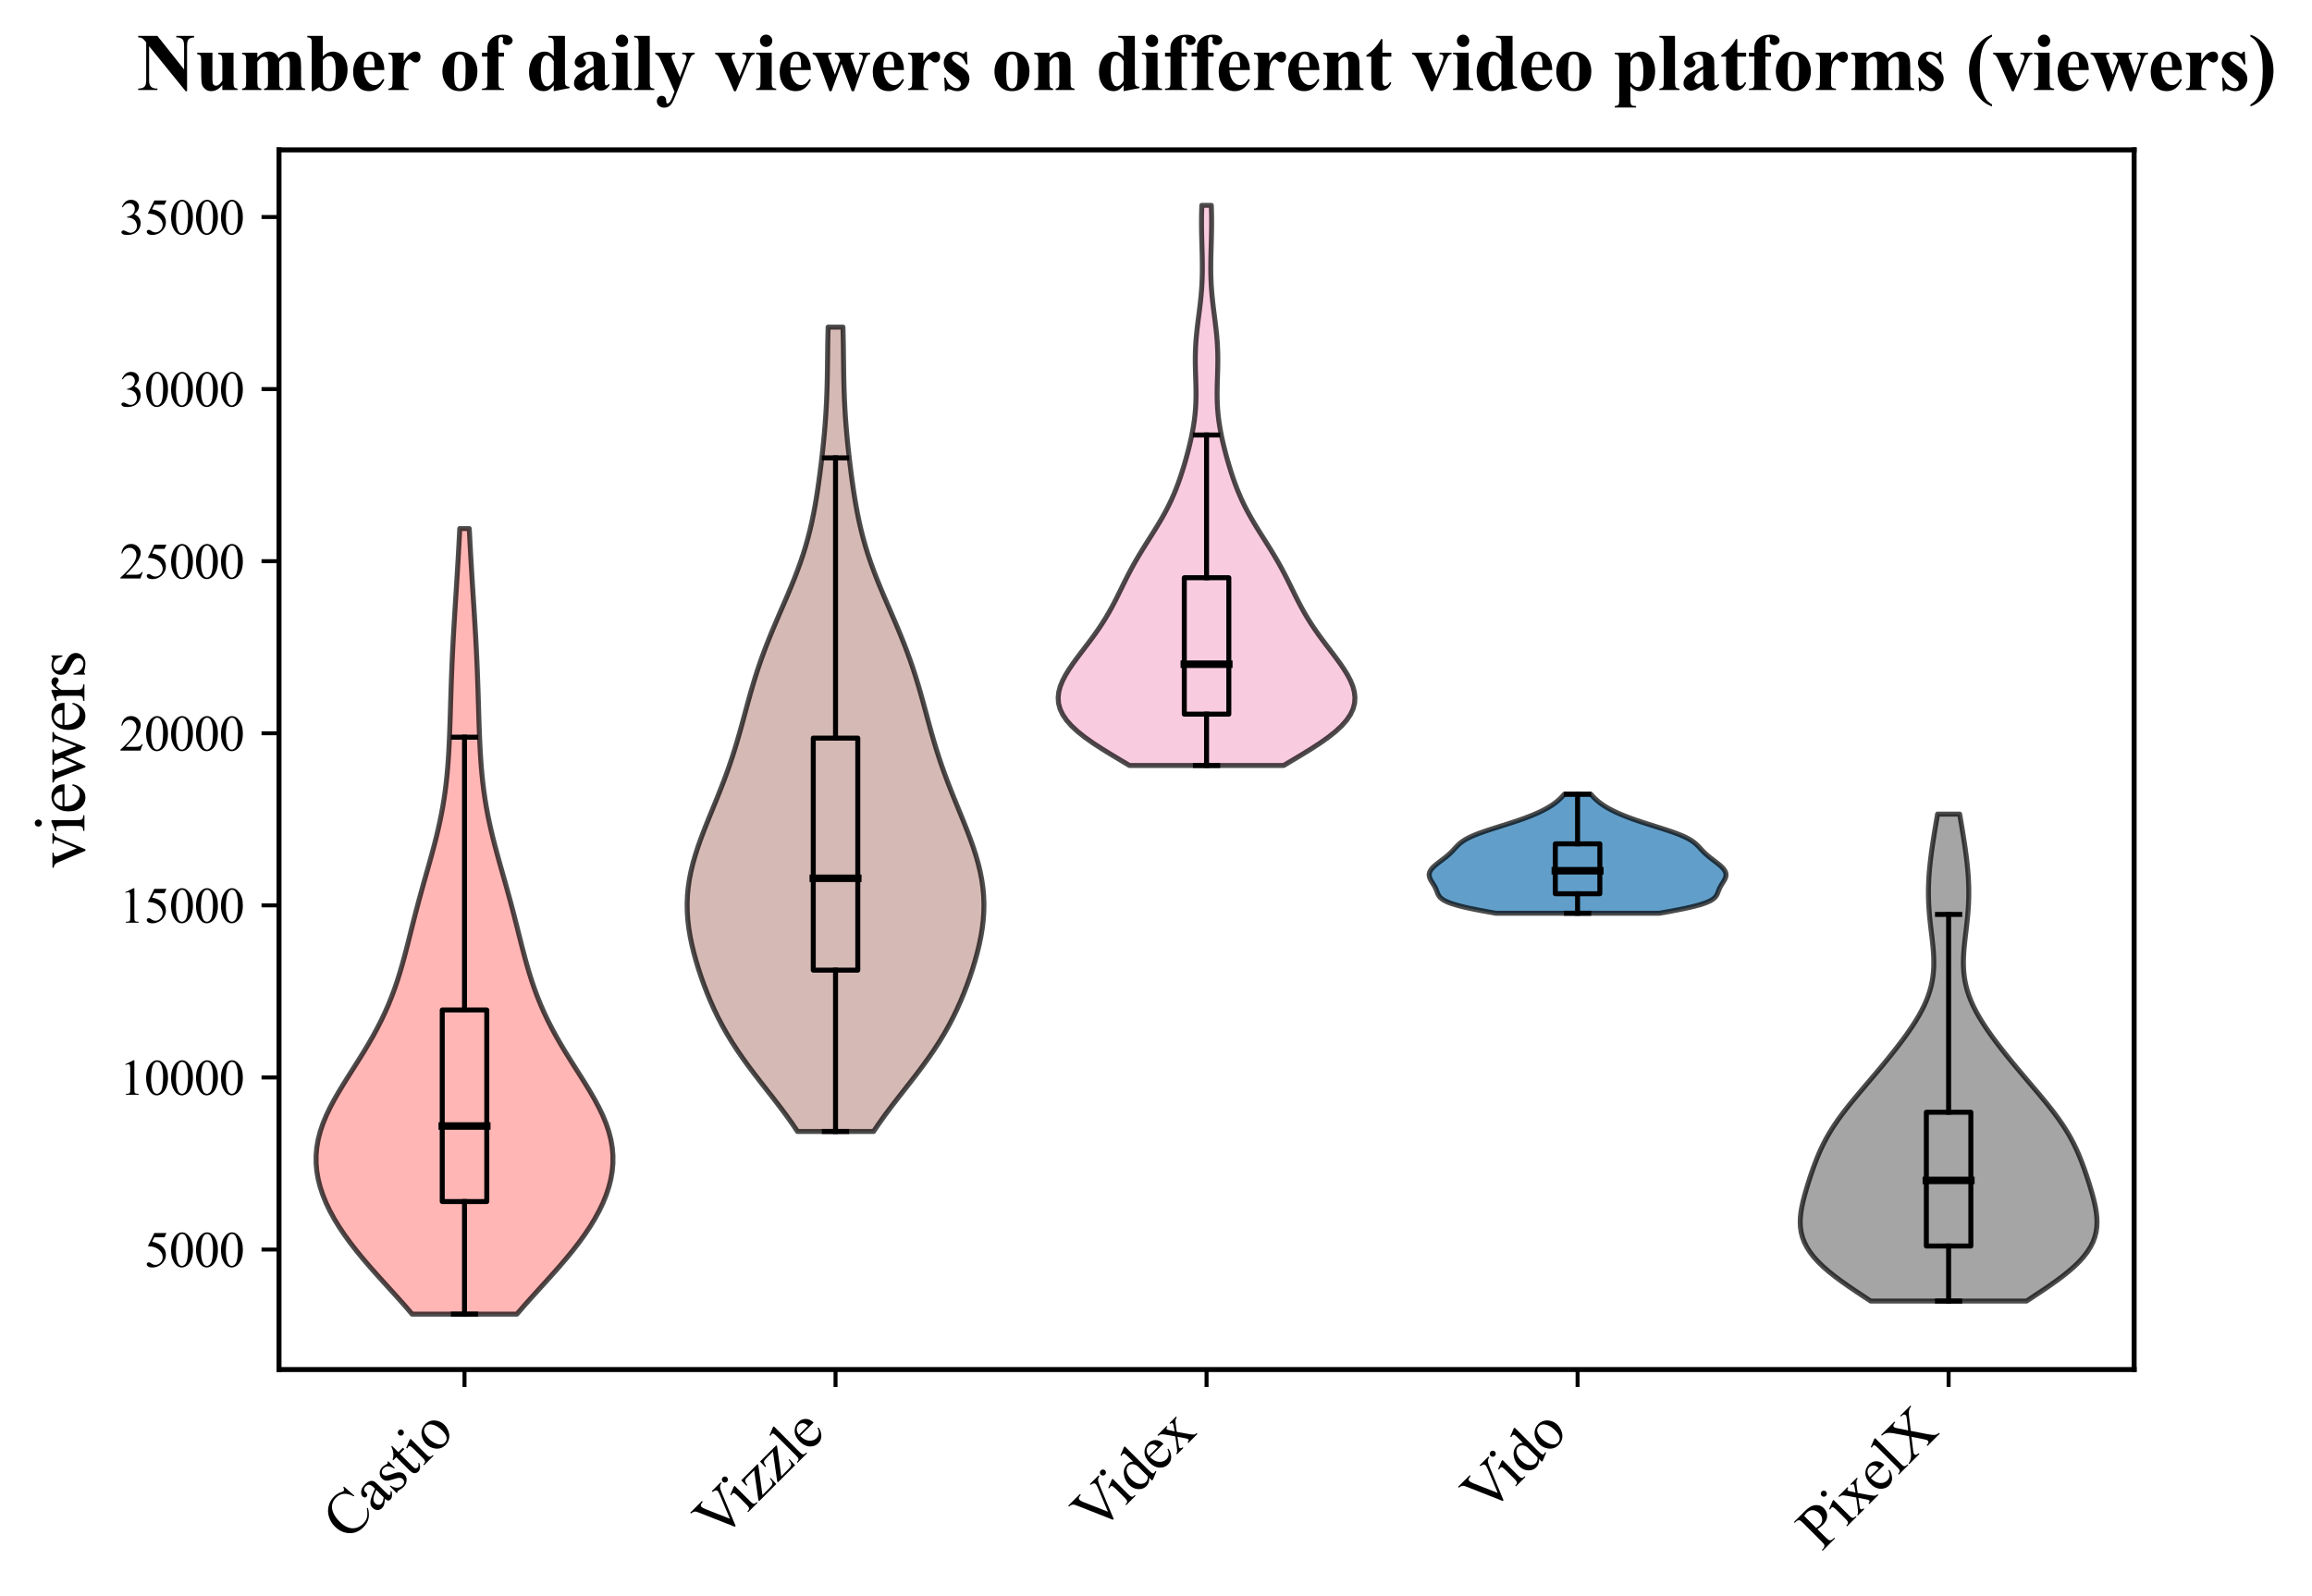 <?xml version="1.0" encoding="utf-8" standalone="no"?>
<!DOCTYPE svg PUBLIC "-//W3C//DTD SVG 1.1//EN"
  "http://www.w3.org/Graphics/SVG/1.1/DTD/svg11.dtd">
<svg xmlns:xlink="http://www.w3.org/1999/xlink" width="463.356pt" height="319.991pt" viewBox="0 0 463.356 319.991" xmlns="http://www.w3.org/2000/svg" version="1.1">
 <defs>
  <style type="text/css">*{stroke-linejoin: round; stroke-linecap: butt}</style>
 </defs>
 <g id="figure_1">
  <g id="patch_1">
   <path d="M 0 319.991 
L 463.356 319.991 
L 463.356 0 
L 0 0 
z
" style="fill: #ffffff"/>
  </g>
  <g id="axes_1">
   <g id="patch_2">
    <path d="M 55.916 274.513 
L 427.706 274.513 
L 427.706 30.045 
L 55.916 30.045 
z
" style="fill: #ffffff"/>
   </g>
   <g id="PolyCollection_1">
    <defs>
     <path id="me8792da0d8" d="M 103.595 -56.59 
L 82.595 -56.59 
L 81.224 -58.18 
L 79.809 -59.771 
L 78.369 -61.361 
L 76.922 -62.952 
L 75.487 -64.542 
L 74.08 -66.133 
L 72.718 -67.723 
L 71.414 -69.314 
L 70.18 -70.904 
L 69.025 -72.495 
L 67.959 -74.085 
L 66.988 -75.675 
L 66.119 -77.266 
L 65.356 -78.856 
L 64.707 -80.447 
L 64.177 -82.037 
L 63.771 -83.628 
L 63.495 -85.218 
L 63.354 -86.809 
L 63.352 -88.399 
L 63.489 -89.99 
L 63.764 -91.58 
L 64.174 -93.171 
L 64.711 -94.761 
L 65.365 -96.352 
L 66.122 -97.942 
L 66.966 -99.533 
L 67.88 -101.123 
L 68.844 -102.714 
L 69.84 -104.304 
L 70.85 -105.895 
L 71.856 -107.485 
L 72.843 -109.076 
L 73.799 -110.666 
L 74.713 -112.256 
L 75.578 -113.847 
L 76.39 -115.437 
L 77.145 -117.028 
L 77.843 -118.618 
L 78.486 -120.209 
L 79.077 -121.799 
L 79.62 -123.39 
L 80.122 -124.98 
L 80.589 -126.571 
L 81.029 -128.161 
L 81.448 -129.752 
L 81.854 -131.342 
L 82.254 -132.933 
L 82.654 -134.523 
L 83.059 -136.114 
L 83.472 -137.704 
L 83.895 -139.295 
L 84.329 -140.885 
L 84.771 -142.476 
L 85.22 -144.066 
L 85.671 -145.657 
L 86.119 -147.247 
L 86.559 -148.838 
L 86.986 -150.428 
L 87.393 -152.018 
L 87.776 -153.609 
L 88.132 -155.199 
L 88.457 -156.79 
L 88.75 -158.38 
L 89.009 -159.971 
L 89.236 -161.561 
L 89.431 -163.152 
L 89.597 -164.742 
L 89.737 -166.333 
L 89.854 -167.923 
L 89.951 -169.514 
L 90.032 -171.104 
L 90.1 -172.695 
L 90.16 -174.285 
L 90.212 -175.876 
L 90.262 -177.466 
L 90.31 -179.057 
L 90.359 -180.647 
L 90.411 -182.238 
L 90.466 -183.828 
L 90.527 -185.419 
L 90.593 -187.009 
L 90.665 -188.599 
L 90.743 -190.19 
L 90.826 -191.78 
L 90.915 -193.371 
L 91.009 -194.961 
L 91.106 -196.552 
L 91.206 -198.142 
L 91.307 -199.733 
L 91.409 -201.323 
L 91.509 -202.914 
L 91.608 -204.504 
L 91.704 -206.095 
L 91.798 -207.685 
L 91.889 -209.276 
L 91.977 -210.866 
L 92.062 -212.457 
L 92.145 -214.047 
L 94.045 -214.047 
L 94.045 -214.047 
L 94.128 -212.457 
L 94.213 -210.866 
L 94.301 -209.276 
L 94.392 -207.685 
L 94.485 -206.095 
L 94.582 -204.504 
L 94.681 -202.914 
L 94.781 -201.323 
L 94.883 -199.733 
L 94.984 -198.142 
L 95.084 -196.552 
L 95.181 -194.961 
L 95.274 -193.371 
L 95.363 -191.78 
L 95.447 -190.19 
L 95.525 -188.599 
L 95.597 -187.009 
L 95.663 -185.419 
L 95.723 -183.828 
L 95.779 -182.238 
L 95.831 -180.647 
L 95.88 -179.057 
L 95.928 -177.466 
L 95.977 -175.876 
L 96.03 -174.285 
L 96.089 -172.695 
L 96.158 -171.104 
L 96.239 -169.514 
L 96.336 -167.923 
L 96.453 -166.333 
L 96.592 -164.742 
L 96.759 -163.152 
L 96.954 -161.561 
L 97.181 -159.971 
L 97.44 -158.38 
L 97.733 -156.79 
L 98.058 -155.199 
L 98.414 -153.609 
L 98.797 -152.018 
L 99.204 -150.428 
L 99.631 -148.838 
L 100.071 -147.247 
L 100.519 -145.657 
L 100.97 -144.066 
L 101.419 -142.476 
L 101.861 -140.885 
L 102.295 -139.295 
L 102.718 -137.704 
L 103.131 -136.114 
L 103.536 -134.523 
L 103.936 -132.933 
L 104.336 -131.342 
L 104.742 -129.752 
L 105.161 -128.161 
L 105.601 -126.571 
L 106.068 -124.98 
L 106.57 -123.39 
L 107.113 -121.799 
L 107.704 -120.209 
L 108.347 -118.618 
L 109.045 -117.028 
L 109.8 -115.437 
L 110.612 -113.847 
L 111.477 -112.256 
L 112.391 -110.666 
L 113.347 -109.076 
L 114.334 -107.485 
L 115.34 -105.895 
L 116.35 -104.304 
L 117.346 -102.714 
L 118.31 -101.123 
L 119.224 -99.533 
L 120.068 -97.942 
L 120.825 -96.352 
L 121.479 -94.761 
L 122.016 -93.171 
L 122.426 -91.58 
L 122.701 -89.99 
L 122.838 -88.399 
L 122.835 -86.809 
L 122.695 -85.218 
L 122.419 -83.628 
L 122.013 -82.037 
L 121.483 -80.447 
L 120.833 -78.856 
L 120.071 -77.266 
L 119.201 -75.675 
L 118.231 -74.085 
L 117.164 -72.495 
L 116.01 -70.904 
L 114.776 -69.314 
L 113.472 -67.723 
L 112.11 -66.133 
L 110.703 -64.542 
L 109.268 -62.952 
L 107.821 -61.361 
L 106.381 -59.771 
L 104.966 -58.18 
L 103.595 -56.59 
z
" style="stroke: #000000; stroke-opacity: 0.7"/>
    </defs>
    <g clip-path="url(#pb97861bfd1)">
     <use xlink:href="#me8792da0d8" x="0" y="319.991" style="fill: #ff9896; fill-opacity: 0.7; stroke: #000000; stroke-opacity: 0.7"/>
    </g>
   </g>
   <g id="PolyCollection_2">
    <defs>
     <path id="m122aa4ce40" d="M 175.078 -93.201 
L 159.828 -93.201 
L 158.726 -94.83 
L 157.56 -96.459 
L 156.342 -98.087 
L 155.088 -99.716 
L 153.815 -101.344 
L 152.54 -102.973 
L 151.281 -104.601 
L 150.054 -106.23 
L 148.873 -107.858 
L 147.75 -109.487 
L 146.69 -111.115 
L 145.7 -112.744 
L 144.78 -114.372 
L 143.928 -116.001 
L 143.141 -117.629 
L 142.411 -119.258 
L 141.736 -120.886 
L 141.108 -122.515 
L 140.525 -124.143 
L 139.986 -125.772 
L 139.492 -127.401 
L 139.045 -129.029 
L 138.65 -130.658 
L 138.315 -132.286 
L 138.047 -133.915 
L 137.853 -135.543 
L 137.739 -137.172 
L 137.71 -138.8 
L 137.769 -140.429 
L 137.918 -142.057 
L 138.154 -143.686 
L 138.473 -145.314 
L 138.87 -146.943 
L 139.336 -148.571 
L 139.862 -150.2 
L 140.438 -151.828 
L 141.053 -153.457 
L 141.696 -155.085 
L 142.355 -156.714 
L 143.022 -158.343 
L 143.685 -159.971 
L 144.337 -161.6 
L 144.97 -163.228 
L 145.578 -164.857 
L 146.159 -166.485 
L 146.709 -168.114 
L 147.23 -169.742 
L 147.724 -171.371 
L 148.195 -172.999 
L 148.649 -174.628 
L 149.092 -176.256 
L 149.532 -177.885 
L 149.976 -179.513 
L 150.432 -181.142 
L 150.907 -182.77 
L 151.406 -184.399 
L 151.934 -186.028 
L 152.492 -187.656 
L 153.082 -189.285 
L 153.704 -190.913 
L 154.354 -192.542 
L 155.027 -194.17 
L 155.718 -195.799 
L 156.42 -197.427 
L 157.125 -199.056 
L 157.823 -200.684 
L 158.506 -202.313 
L 159.166 -203.941 
L 159.795 -205.57 
L 160.387 -207.198 
L 160.938 -208.827 
L 161.444 -210.455 
L 161.905 -212.084 
L 162.322 -213.712 
L 162.698 -215.341 
L 163.035 -216.97 
L 163.34 -218.598 
L 163.617 -220.227 
L 163.871 -221.855 
L 164.105 -223.484 
L 164.324 -225.112 
L 164.529 -226.741 
L 164.722 -228.369 
L 164.903 -229.998 
L 165.07 -231.626 
L 165.223 -233.255 
L 165.359 -234.883 
L 165.477 -236.512 
L 165.577 -238.14 
L 165.658 -239.769 
L 165.722 -241.397 
L 165.77 -243.026 
L 165.804 -244.654 
L 165.83 -246.283 
L 165.851 -247.912 
L 165.871 -249.54 
L 165.894 -251.169 
L 165.925 -252.797 
L 165.966 -254.426 
L 168.94 -254.426 
L 168.94 -254.426 
L 168.981 -252.797 
L 169.012 -251.169 
L 169.035 -249.54 
L 169.055 -247.912 
L 169.076 -246.283 
L 169.102 -244.654 
L 169.136 -243.026 
L 169.184 -241.397 
L 169.247 -239.769 
L 169.329 -238.14 
L 169.428 -236.512 
L 169.547 -234.883 
L 169.683 -233.255 
L 169.836 -231.626 
L 170.003 -229.998 
L 170.183 -228.369 
L 170.376 -226.741 
L 170.582 -225.112 
L 170.801 -223.484 
L 171.035 -221.855 
L 171.289 -220.227 
L 171.566 -218.598 
L 171.87 -216.97 
L 172.208 -215.341 
L 172.584 -213.712 
L 173.001 -212.084 
L 173.462 -210.455 
L 173.968 -208.827 
L 174.519 -207.198 
L 175.111 -205.57 
L 175.74 -203.941 
L 176.4 -202.313 
L 177.083 -200.684 
L 177.781 -199.056 
L 178.486 -197.427 
L 179.188 -195.799 
L 179.879 -194.17 
L 180.552 -192.542 
L 181.202 -190.913 
L 181.823 -189.285 
L 182.414 -187.656 
L 182.972 -186.028 
L 183.5 -184.399 
L 183.999 -182.77 
L 184.473 -181.142 
L 184.93 -179.513 
L 185.374 -177.885 
L 185.814 -176.256 
L 186.257 -174.628 
L 186.711 -172.999 
L 187.182 -171.371 
L 187.676 -169.742 
L 188.197 -168.114 
L 188.747 -166.485 
L 189.328 -164.857 
L 189.936 -163.228 
L 190.569 -161.6 
L 191.221 -159.971 
L 191.884 -158.343 
L 192.55 -156.714 
L 193.21 -155.085 
L 193.853 -153.457 
L 194.468 -151.828 
L 195.044 -150.2 
L 195.57 -148.571 
L 196.036 -146.943 
L 196.433 -145.314 
L 196.752 -143.686 
L 196.988 -142.057 
L 197.137 -140.429 
L 197.196 -138.8 
L 197.167 -137.172 
L 197.053 -135.543 
L 196.859 -133.915 
L 196.59 -132.286 
L 196.255 -130.658 
L 195.861 -129.029 
L 195.414 -127.401 
L 194.92 -125.772 
L 194.381 -124.143 
L 193.798 -122.515 
L 193.17 -120.886 
L 192.494 -119.258 
L 191.765 -117.629 
L 190.977 -116.001 
L 190.125 -114.372 
L 189.205 -112.744 
L 188.215 -111.115 
L 187.156 -109.487 
L 186.032 -107.858 
L 184.851 -106.23 
L 183.625 -104.601 
L 182.366 -102.973 
L 181.091 -101.344 
L 179.818 -99.716 
L 178.564 -98.087 
L 177.346 -96.459 
L 176.18 -94.83 
L 175.078 -93.201 
z
" style="stroke: #000000; stroke-opacity: 0.7"/>
    </defs>
    <g clip-path="url(#pb97861bfd1)">
     <use xlink:href="#m122aa4ce40" x="0" y="319.991" style="fill: #c49c94; fill-opacity: 0.7; stroke: #000000; stroke-opacity: 0.7"/>
    </g>
   </g>
   <g id="PolyCollection_3">
    <defs>
     <path id="medfef6872e" d="M 257.258 -166.556 
L 226.364 -166.556 
L 224.461 -167.69 
L 222.57 -168.824 
L 220.734 -169.958 
L 218.996 -171.093 
L 217.397 -172.227 
L 215.971 -173.361 
L 214.746 -174.495 
L 213.744 -175.629 
L 212.976 -176.763 
L 212.445 -177.897 
L 212.146 -179.031 
L 212.068 -180.165 
L 212.192 -181.3 
L 212.498 -182.434 
L 212.96 -183.568 
L 213.552 -184.702 
L 214.248 -185.836 
L 215.02 -186.97 
L 215.846 -188.104 
L 216.701 -189.238 
L 217.566 -190.372 
L 218.423 -191.507 
L 219.257 -192.641 
L 220.058 -193.775 
L 220.819 -194.909 
L 221.535 -196.043 
L 222.207 -197.177 
L 222.838 -198.311 
L 223.435 -199.445 
L 224.008 -200.58 
L 224.566 -201.714 
L 225.122 -202.848 
L 225.686 -203.982 
L 226.267 -205.116 
L 226.872 -206.25 
L 227.505 -207.384 
L 228.167 -208.518 
L 228.853 -209.652 
L 229.558 -210.787 
L 230.274 -211.921 
L 230.991 -213.055 
L 231.697 -214.189 
L 232.383 -215.323 
L 233.041 -216.457 
L 233.663 -217.591 
L 234.245 -218.725 
L 234.785 -219.859 
L 235.285 -220.994 
L 235.746 -222.128 
L 236.173 -223.262 
L 236.57 -224.396 
L 236.941 -225.53 
L 237.291 -226.664 
L 237.621 -227.798 
L 237.935 -228.932 
L 238.23 -230.067 
L 238.507 -231.201 
L 238.761 -232.335 
L 238.99 -233.469 
L 239.191 -234.603 
L 239.359 -235.737 
L 239.493 -236.871 
L 239.592 -238.005 
L 239.656 -239.139 
L 239.688 -240.274 
L 239.693 -241.408 
L 239.676 -242.542 
L 239.646 -243.676 
L 239.61 -244.81 
L 239.577 -245.944 
L 239.555 -247.078 
L 239.551 -248.212 
L 239.569 -249.346 
L 239.612 -250.481 
L 239.683 -251.615 
L 239.778 -252.749 
L 239.894 -253.883 
L 240.027 -255.017 
L 240.17 -256.151 
L 240.315 -257.285 
L 240.457 -258.419 
L 240.588 -259.553 
L 240.704 -260.688 
L 240.801 -261.822 
L 240.875 -262.956 
L 240.927 -264.09 
L 240.957 -265.224 
L 240.967 -266.358 
L 240.959 -267.492 
L 240.939 -268.626 
L 240.911 -269.761 
L 240.879 -270.895 
L 240.848 -272.029 
L 240.821 -273.163 
L 240.804 -274.297 
L 240.798 -275.431 
L 240.804 -276.565 
L 240.825 -277.699 
L 240.859 -278.833 
L 242.763 -278.833 
L 242.763 -278.833 
L 242.797 -277.699 
L 242.818 -276.565 
L 242.824 -275.431 
L 242.818 -274.297 
L 242.8 -273.163 
L 242.774 -272.029 
L 242.743 -270.895 
L 242.711 -269.761 
L 242.683 -268.626 
L 242.663 -267.492 
L 242.655 -266.358 
L 242.665 -265.224 
L 242.695 -264.09 
L 242.746 -262.956 
L 242.821 -261.822 
L 242.918 -260.688 
L 243.033 -259.553 
L 243.165 -258.419 
L 243.307 -257.285 
L 243.452 -256.151 
L 243.595 -255.017 
L 243.728 -253.883 
L 243.844 -252.749 
L 243.939 -251.615 
L 244.009 -250.481 
L 244.053 -249.346 
L 244.071 -248.212 
L 244.067 -247.078 
L 244.045 -245.944 
L 244.012 -244.81 
L 243.976 -243.676 
L 243.945 -242.542 
L 243.929 -241.408 
L 243.934 -240.274 
L 243.966 -239.139 
L 244.03 -238.005 
L 244.129 -236.871 
L 244.263 -235.737 
L 244.431 -234.603 
L 244.631 -233.469 
L 244.861 -232.335 
L 245.115 -231.201 
L 245.392 -230.067 
L 245.687 -228.932 
L 246 -227.798 
L 246.331 -226.664 
L 246.681 -225.53 
L 247.052 -224.396 
L 247.449 -223.262 
L 247.875 -222.128 
L 248.337 -220.994 
L 248.836 -219.859 
L 249.377 -218.725 
L 249.959 -217.591 
L 250.581 -216.457 
L 251.239 -215.323 
L 251.925 -214.189 
L 252.631 -213.055 
L 253.348 -211.921 
L 254.063 -210.787 
L 254.769 -209.652 
L 255.455 -208.518 
L 256.117 -207.384 
L 256.75 -206.25 
L 257.355 -205.116 
L 257.936 -203.982 
L 258.5 -202.848 
L 259.056 -201.714 
L 259.614 -200.58 
L 260.187 -199.445 
L 260.784 -198.311 
L 261.415 -197.177 
L 262.087 -196.043 
L 262.803 -194.909 
L 263.564 -193.775 
L 264.365 -192.641 
L 265.199 -191.507 
L 266.056 -190.372 
L 266.921 -189.238 
L 267.776 -188.104 
L 268.602 -186.97 
L 269.374 -185.836 
L 270.07 -184.702 
L 270.662 -183.568 
L 271.124 -182.434 
L 271.429 -181.3 
L 271.554 -180.165 
L 271.476 -179.031 
L 271.177 -177.897 
L 270.646 -176.763 
L 269.878 -175.629 
L 268.875 -174.495 
L 267.651 -173.361 
L 266.225 -172.227 
L 264.626 -171.093 
L 262.888 -169.958 
L 261.052 -168.824 
L 259.161 -167.69 
L 257.258 -166.556 
z
" style="stroke: #000000; stroke-opacity: 0.7"/>
    </defs>
    <g clip-path="url(#pb97861bfd1)">
     <use xlink:href="#medfef6872e" x="0" y="319.991" style="fill: #f7b6d2; fill-opacity: 0.7; stroke: #000000; stroke-opacity: 0.7"/>
    </g>
   </g>
   <g id="PolyCollection_4">
    <defs>
     <path id="m3fef32453b" d="M 332.544 -136.94 
L 299.794 -136.94 
L 298.436 -137.181 
L 297.118 -137.422 
L 295.859 -137.663 
L 294.677 -137.904 
L 293.585 -138.145 
L 292.595 -138.386 
L 291.714 -138.627 
L 290.947 -138.868 
L 290.292 -139.109 
L 289.747 -139.35 
L 289.303 -139.591 
L 288.95 -139.832 
L 288.675 -140.073 
L 288.465 -140.314 
L 288.305 -140.555 
L 288.18 -140.796 
L 288.077 -141.037 
L 287.985 -141.278 
L 287.893 -141.519 
L 287.795 -141.76 
L 287.685 -142.001 
L 287.562 -142.243 
L 287.426 -142.484 
L 287.279 -142.725 
L 287.127 -142.966 
L 286.974 -143.207 
L 286.828 -143.448 
L 286.695 -143.689 
L 286.583 -143.93 
L 286.497 -144.171 
L 286.443 -144.412 
L 286.426 -144.653 
L 286.448 -144.894 
L 286.51 -145.135 
L 286.614 -145.376 
L 286.758 -145.617 
L 286.939 -145.858 
L 287.155 -146.099 
L 287.4 -146.34 
L 287.672 -146.581 
L 287.963 -146.822 
L 288.269 -147.063 
L 288.584 -147.304 
L 288.903 -147.545 
L 289.22 -147.786 
L 289.532 -148.027 
L 289.834 -148.268 
L 290.123 -148.51 
L 290.399 -148.751 
L 290.659 -148.992 
L 290.906 -149.233 
L 291.141 -149.474 
L 291.366 -149.715 
L 291.588 -149.956 
L 291.811 -150.197 
L 292.042 -150.438 
L 292.288 -150.679 
L 292.556 -150.92 
L 292.853 -151.161 
L 293.186 -151.402 
L 293.559 -151.643 
L 293.977 -151.884 
L 294.442 -152.125 
L 294.956 -152.366 
L 295.517 -152.607 
L 296.124 -152.848 
L 296.772 -153.089 
L 297.456 -153.33 
L 298.17 -153.571 
L 298.908 -153.812 
L 299.662 -154.053 
L 300.424 -154.294 
L 301.189 -154.535 
L 301.949 -154.777 
L 302.699 -155.018 
L 303.435 -155.259 
L 304.151 -155.5 
L 304.845 -155.741 
L 305.515 -155.982 
L 306.158 -156.223 
L 306.774 -156.464 
L 307.363 -156.705 
L 307.923 -156.946 
L 308.455 -157.187 
L 308.959 -157.428 
L 309.435 -157.669 
L 309.884 -157.91 
L 310.306 -158.151 
L 310.703 -158.392 
L 311.074 -158.633 
L 311.421 -158.874 
L 311.745 -159.115 
L 312.047 -159.356 
L 312.33 -159.597 
L 312.595 -159.838 
L 312.843 -160.079 
L 313.078 -160.32 
L 313.3 -160.561 
L 313.512 -160.802 
L 318.826 -160.802 
L 318.826 -160.802 
L 319.038 -160.561 
L 319.26 -160.32 
L 319.494 -160.079 
L 319.743 -159.838 
L 320.008 -159.597 
L 320.291 -159.356 
L 320.593 -159.115 
L 320.917 -158.874 
L 321.264 -158.633 
L 321.635 -158.392 
L 322.031 -158.151 
L 322.454 -157.91 
L 322.903 -157.669 
L 323.379 -157.428 
L 323.883 -157.187 
L 324.415 -156.946 
L 324.975 -156.705 
L 325.564 -156.464 
L 326.18 -156.223 
L 326.823 -155.982 
L 327.493 -155.741 
L 328.187 -155.5 
L 328.903 -155.259 
L 329.639 -155.018 
L 330.389 -154.777 
L 331.149 -154.535 
L 331.914 -154.294 
L 332.676 -154.053 
L 333.43 -153.812 
L 334.167 -153.571 
L 334.882 -153.33 
L 335.566 -153.089 
L 336.214 -152.848 
L 336.821 -152.607 
L 337.382 -152.366 
L 337.896 -152.125 
L 338.361 -151.884 
L 338.779 -151.643 
L 339.152 -151.402 
L 339.485 -151.161 
L 339.782 -150.92 
L 340.05 -150.679 
L 340.296 -150.438 
L 340.527 -150.197 
L 340.75 -149.956 
L 340.972 -149.715 
L 341.197 -149.474 
L 341.432 -149.233 
L 341.678 -148.992 
L 341.939 -148.751 
L 342.215 -148.51 
L 342.504 -148.268 
L 342.806 -148.027 
L 343.118 -147.786 
L 343.435 -147.545 
L 343.754 -147.304 
L 344.069 -147.063 
L 344.375 -146.822 
L 344.666 -146.581 
L 344.937 -146.34 
L 345.183 -146.099 
L 345.399 -145.858 
L 345.58 -145.617 
L 345.724 -145.376 
L 345.828 -145.135 
L 345.89 -144.894 
L 345.912 -144.653 
L 345.895 -144.412 
L 345.841 -144.171 
L 345.755 -143.93 
L 345.643 -143.689 
L 345.51 -143.448 
L 345.364 -143.207 
L 345.211 -142.966 
L 345.059 -142.725 
L 344.912 -142.484 
L 344.776 -142.243 
L 344.653 -142.001 
L 344.543 -141.76 
L 344.445 -141.519 
L 344.353 -141.278 
L 344.261 -141.037 
L 344.158 -140.796 
L 344.033 -140.555 
L 343.873 -140.314 
L 343.663 -140.073 
L 343.388 -139.832 
L 343.035 -139.591 
L 342.591 -139.35 
L 342.045 -139.109 
L 341.391 -138.868 
L 340.624 -138.627 
L 339.743 -138.386 
L 338.753 -138.145 
L 337.661 -137.904 
L 336.479 -137.663 
L 335.22 -137.422 
L 333.902 -137.181 
L 332.544 -136.94 
z
" style="stroke: #000000; stroke-opacity: 0.7"/>
    </defs>
    <g clip-path="url(#pb97861bfd1)">
     <use xlink:href="#m3fef32453b" x="0" y="319.991" style="fill: #1f77b4; fill-opacity: 0.7; stroke: #000000; stroke-opacity: 0.7"/>
    </g>
   </g>
   <g id="PolyCollection_5">
    <defs>
     <path id="m37da1bcf2a" d="M 406.15 -59.211 
L 374.904 -59.211 
L 373.407 -60.197 
L 371.922 -61.183 
L 370.468 -62.169 
L 369.068 -63.155 
L 367.74 -64.141 
L 366.503 -65.127 
L 365.371 -66.113 
L 364.356 -67.098 
L 363.468 -68.084 
L 362.711 -69.07 
L 362.087 -70.056 
L 361.594 -71.042 
L 361.226 -72.028 
L 360.975 -73.014 
L 360.832 -74 
L 360.784 -74.986 
L 360.819 -75.971 
L 360.923 -76.957 
L 361.085 -77.943 
L 361.292 -78.929 
L 361.534 -79.915 
L 361.803 -80.901 
L 362.091 -81.887 
L 362.394 -82.873 
L 362.711 -83.859 
L 363.041 -84.845 
L 363.385 -85.83 
L 363.747 -86.816 
L 364.131 -87.802 
L 364.542 -88.788 
L 364.983 -89.774 
L 365.461 -90.76 
L 365.978 -91.746 
L 366.536 -92.732 
L 367.138 -93.718 
L 367.782 -94.704 
L 368.466 -95.689 
L 369.188 -96.675 
L 369.942 -97.661 
L 370.724 -98.647 
L 371.529 -99.633 
L 372.35 -100.619 
L 373.181 -101.605 
L 374.018 -102.591 
L 374.857 -103.577 
L 375.692 -104.562 
L 376.522 -105.548 
L 377.344 -106.534 
L 378.155 -107.52 
L 378.953 -108.506 
L 379.736 -109.492 
L 380.502 -110.478 
L 381.249 -111.464 
L 381.971 -112.45 
L 382.667 -113.436 
L 383.332 -114.421 
L 383.961 -115.407 
L 384.55 -116.393 
L 385.093 -117.379 
L 385.588 -118.365 
L 386.03 -119.351 
L 386.416 -120.337 
L 386.744 -121.323 
L 387.015 -122.309 
L 387.228 -123.295 
L 387.385 -124.28 
L 387.49 -125.266 
L 387.546 -126.252 
L 387.558 -127.238 
L 387.533 -128.224 
L 387.476 -129.21 
L 387.394 -130.196 
L 387.294 -131.182 
L 387.183 -132.168 
L 387.066 -133.153 
L 386.949 -134.139 
L 386.838 -135.125 
L 386.737 -136.111 
L 386.649 -137.097 
L 386.578 -138.083 
L 386.525 -139.069 
L 386.493 -140.055 
L 386.481 -141.041 
L 386.49 -142.027 
L 386.52 -143.012 
L 386.569 -143.998 
L 386.637 -144.984 
L 386.722 -145.97 
L 386.822 -146.956 
L 386.936 -147.942 
L 387.061 -148.928 
L 387.197 -149.914 
L 387.341 -150.9 
L 387.493 -151.886 
L 387.65 -152.871 
L 387.812 -153.857 
L 387.977 -154.843 
L 388.145 -155.829 
L 388.314 -156.815 
L 392.74 -156.815 
L 392.74 -156.815 
L 392.909 -155.829 
L 393.077 -154.843 
L 393.242 -153.857 
L 393.404 -152.871 
L 393.561 -151.886 
L 393.713 -150.9 
L 393.857 -149.914 
L 393.993 -148.928 
L 394.118 -147.942 
L 394.232 -146.956 
L 394.332 -145.97 
L 394.417 -144.984 
L 394.485 -143.998 
L 394.534 -143.012 
L 394.564 -142.027 
L 394.573 -141.041 
L 394.561 -140.055 
L 394.529 -139.069 
L 394.476 -138.083 
L 394.405 -137.097 
L 394.317 -136.111 
L 394.216 -135.125 
L 394.105 -134.139 
L 393.988 -133.153 
L 393.871 -132.168 
L 393.76 -131.182 
L 393.66 -130.196 
L 393.578 -129.21 
L 393.521 -128.224 
L 393.496 -127.238 
L 393.508 -126.252 
L 393.564 -125.266 
L 393.669 -124.28 
L 393.826 -123.295 
L 394.039 -122.309 
L 394.31 -121.323 
L 394.638 -120.337 
L 395.024 -119.351 
L 395.466 -118.365 
L 395.961 -117.379 
L 396.504 -116.393 
L 397.093 -115.407 
L 397.722 -114.421 
L 398.387 -113.436 
L 399.082 -112.45 
L 399.805 -111.464 
L 400.551 -110.478 
L 401.318 -109.492 
L 402.101 -108.506 
L 402.899 -107.52 
L 403.71 -106.534 
L 404.531 -105.548 
L 405.361 -104.562 
L 406.197 -103.577 
L 407.035 -102.591 
L 407.873 -101.605 
L 408.704 -100.619 
L 409.525 -99.633 
L 410.329 -98.647 
L 411.112 -97.661 
L 411.866 -96.675 
L 412.588 -95.689 
L 413.272 -94.704 
L 413.916 -93.718 
L 414.518 -92.732 
L 415.076 -91.746 
L 415.593 -90.76 
L 416.071 -89.774 
L 416.512 -88.788 
L 416.923 -87.802 
L 417.307 -86.816 
L 417.669 -85.83 
L 418.013 -84.845 
L 418.343 -83.859 
L 418.659 -82.873 
L 418.963 -81.887 
L 419.251 -80.901 
L 419.52 -79.915 
L 419.762 -78.929 
L 419.969 -77.943 
L 420.131 -76.957 
L 420.235 -75.971 
L 420.27 -74.986 
L 420.222 -74 
L 420.079 -73.014 
L 419.828 -72.028 
L 419.46 -71.042 
L 418.967 -70.056 
L 418.342 -69.07 
L 417.586 -68.084 
L 416.697 -67.098 
L 415.683 -66.113 
L 414.551 -65.127 
L 413.314 -64.141 
L 411.986 -63.155 
L 410.586 -62.169 
L 409.132 -61.183 
L 407.647 -60.197 
L 406.15 -59.211 
z
" style="stroke: #000000; stroke-opacity: 0.7"/>
    </defs>
    <g clip-path="url(#pb97861bfd1)">
     <use xlink:href="#m37da1bcf2a" x="0" y="319.991" style="fill: #7f7f7f; fill-opacity: 0.7; stroke: #000000; stroke-opacity: 0.7"/>
    </g>
   </g>
   <g id="matplotlib.axis_1">
    <g id="xtick_1">
     <g id="line2d_1">
      <defs>
       <path id="m16a36853f8" d="M 0 0 
L 0 3.5 
" style="stroke: #000000; stroke-width: 0.8"/>
      </defs>
      <g>
       <use xlink:href="#m16a36853f8" x="93.095" y="274.513" style="stroke: #000000; stroke-width: 0.8"/>
      </g>
     </g>
     <g id="text_1">
      <!-- Castio -->
      <g transform="translate(69.593 309.092) rotate(-45) scale(0.12 -0.12)">
       <defs>
        <path id="TimesNewRomanPSMT-43" d="M 3853 4334 
L 3950 2894 
L 3853 2894 
Q 3659 3541 3300 3825 
Q 2941 4109 2438 4109 
Q 2016 4109 1675 3895 
Q 1334 3681 1139 3212 
Q 944 2744 944 2047 
Q 944 1472 1128 1050 
Q 1313 628 1683 403 
Q 2053 178 2528 178 
Q 2941 178 3256 354 
Q 3572 531 3950 1056 
L 4047 994 
Q 3728 428 3303 165 
Q 2878 -97 2294 -97 
Q 1241 -97 663 684 
Q 231 1266 231 2053 
Q 231 2688 515 3219 
Q 800 3750 1298 4042 
Q 1797 4334 2388 4334 
Q 2847 4334 3294 4109 
Q 3425 4041 3481 4041 
Q 3566 4041 3628 4100 
Q 3709 4184 3744 4334 
L 3853 4334 
z
" transform="scale(0.016)"/>
        <path id="TimesNewRomanPSMT-61" d="M 1822 413 
Q 1381 72 1269 19 
Q 1100 -59 909 -59 
Q 613 -59 420 144 
Q 228 347 228 678 
Q 228 888 322 1041 
Q 450 1253 767 1440 
Q 1084 1628 1822 1897 
L 1822 2009 
Q 1822 2438 1686 2597 
Q 1550 2756 1291 2756 
Q 1094 2756 978 2650 
Q 859 2544 859 2406 
L 866 2225 
Q 866 2081 792 2003 
Q 719 1925 600 1925 
Q 484 1925 411 2006 
Q 338 2088 338 2228 
Q 338 2497 613 2722 
Q 888 2947 1384 2947 
Q 1766 2947 2009 2819 
Q 2194 2722 2281 2516 
Q 2338 2381 2338 1966 
L 2338 994 
Q 2338 584 2353 492 
Q 2369 400 2405 369 
Q 2441 338 2488 338 
Q 2538 338 2575 359 
Q 2641 400 2828 588 
L 2828 413 
Q 2478 -56 2159 -56 
Q 2006 -56 1915 50 
Q 1825 156 1822 413 
z
M 1822 616 
L 1822 1706 
Q 1350 1519 1213 1441 
Q 966 1303 859 1153 
Q 753 1003 753 825 
Q 753 600 887 451 
Q 1022 303 1197 303 
Q 1434 303 1822 616 
z
" transform="scale(0.016)"/>
        <path id="TimesNewRomanPSMT-73" d="M 2050 2947 
L 2050 1972 
L 1947 1972 
Q 1828 2431 1642 2597 
Q 1456 2763 1169 2763 
Q 950 2763 815 2647 
Q 681 2531 681 2391 
Q 681 2216 781 2091 
Q 878 1963 1175 1819 
L 1631 1597 
Q 2266 1288 2266 781 
Q 2266 391 1970 151 
Q 1675 -88 1309 -88 
Q 1047 -88 709 6 
Q 606 38 541 38 
Q 469 38 428 -44 
L 325 -44 
L 325 978 
L 428 978 
Q 516 541 762 319 
Q 1009 97 1316 97 
Q 1531 97 1667 223 
Q 1803 350 1803 528 
Q 1803 744 1651 891 
Q 1500 1038 1047 1263 
Q 594 1488 453 1669 
Q 313 1847 313 2119 
Q 313 2472 555 2709 
Q 797 2947 1181 2947 
Q 1350 2947 1591 2875 
Q 1750 2828 1803 2828 
Q 1853 2828 1881 2850 
Q 1909 2872 1947 2947 
L 2050 2947 
z
" transform="scale(0.016)"/>
        <path id="TimesNewRomanPSMT-74" d="M 1031 3803 
L 1031 2863 
L 1700 2863 
L 1700 2644 
L 1031 2644 
L 1031 788 
Q 1031 509 1111 412 
Q 1191 316 1316 316 
Q 1419 316 1516 380 
Q 1613 444 1666 569 
L 1788 569 
Q 1678 263 1478 108 
Q 1278 -47 1066 -47 
Q 922 -47 784 33 
Q 647 113 581 261 
Q 516 409 516 719 
L 516 2644 
L 63 2644 
L 63 2747 
Q 234 2816 414 2980 
Q 594 3144 734 3369 
Q 806 3488 934 3803 
L 1031 3803 
z
" transform="scale(0.016)"/>
        <path id="TimesNewRomanPSMT-69" d="M 928 4444 
Q 1059 4444 1151 4351 
Q 1244 4259 1244 4128 
Q 1244 3997 1151 3903 
Q 1059 3809 928 3809 
Q 797 3809 703 3903 
Q 609 3997 609 4128 
Q 609 4259 701 4351 
Q 794 4444 928 4444 
z
M 1188 2947 
L 1188 647 
Q 1188 378 1227 289 
Q 1266 200 1342 156 
Q 1419 113 1622 113 
L 1622 0 
L 231 0 
L 231 113 
Q 441 113 512 153 
Q 584 194 626 287 
Q 669 381 669 647 
L 669 1750 
Q 669 2216 641 2353 
Q 619 2453 572 2492 
Q 525 2531 444 2531 
Q 356 2531 231 2484 
L 188 2597 
L 1050 2947 
L 1188 2947 
z
" transform="scale(0.016)"/>
        <path id="TimesNewRomanPSMT-6f" d="M 1600 2947 
Q 2250 2947 2644 2453 
Q 2978 2031 2978 1484 
Q 2978 1100 2793 706 
Q 2609 313 2286 112 
Q 1963 -88 1566 -88 
Q 919 -88 538 428 
Q 216 863 216 1403 
Q 216 1797 411 2186 
Q 606 2575 925 2761 
Q 1244 2947 1600 2947 
z
M 1503 2744 
Q 1338 2744 1170 2645 
Q 1003 2547 900 2300 
Q 797 2053 797 1666 
Q 797 1041 1045 587 
Q 1294 134 1700 134 
Q 2003 134 2200 384 
Q 2397 634 2397 1244 
Q 2397 2006 2069 2444 
Q 1847 2744 1503 2744 
z
" transform="scale(0.016)"/>
       </defs>
       <use xlink:href="#TimesNewRomanPSMT-43"/>
       <use xlink:href="#TimesNewRomanPSMT-61" x="66.699"/>
       <use xlink:href="#TimesNewRomanPSMT-73" x="111.084"/>
       <use xlink:href="#TimesNewRomanPSMT-74" x="150"/>
       <use xlink:href="#TimesNewRomanPSMT-69" x="177.783"/>
       <use xlink:href="#TimesNewRomanPSMT-6f" x="205.566"/>
      </g>
     </g>
    </g>
    <g id="xtick_2">
     <g id="line2d_2">
      <g>
       <use xlink:href="#m16a36853f8" x="167.453" y="274.513" style="stroke: #000000; stroke-width: 0.8"/>
      </g>
     </g>
     <g id="text_2">
      <!-- Vizzle -->
      <g transform="translate(144.004 309.039) rotate(-45) scale(0.12 -0.12)">
       <defs>
        <path id="TimesNewRomanPSMT-56" d="M 4544 4238 
L 4544 4122 
Q 4319 4081 4203 3978 
Q 4038 3825 3909 3509 
L 2431 -97 
L 2316 -97 
L 728 3556 
Q 606 3838 556 3900 
Q 478 3997 364 4051 
Q 250 4106 56 4122 
L 56 4238 
L 1788 4238 
L 1788 4122 
Q 1494 4094 1406 4022 
Q 1319 3950 1319 3838 
Q 1319 3681 1463 3350 
L 2541 866 
L 3541 3319 
Q 3688 3681 3688 3822 
Q 3688 3913 3597 3995 
Q 3506 4078 3291 4113 
Q 3275 4116 3238 4122 
L 3238 4238 
L 4544 4238 
z
" transform="scale(0.016)"/>
        <path id="TimesNewRomanPSMT-7a" d="M 2688 878 
L 2653 0 
L 128 0 
L 128 113 
L 2028 2644 
L 1091 2644 
Q 788 2644 694 2605 
Q 600 2566 541 2456 
Q 456 2300 444 2069 
L 319 2069 
L 338 2863 
L 2738 2863 
L 2738 2747 
L 819 209 
L 1863 209 
Q 2191 209 2308 264 
Q 2425 319 2497 456 
Q 2547 556 2581 878 
L 2688 878 
z
" transform="scale(0.016)"/>
        <path id="TimesNewRomanPSMT-6c" d="M 1184 4444 
L 1184 647 
Q 1184 378 1223 290 
Q 1263 203 1344 158 
Q 1425 113 1647 113 
L 1647 0 
L 244 0 
L 244 113 
Q 441 113 512 153 
Q 584 194 625 287 
Q 666 381 666 647 
L 666 3247 
Q 666 3731 644 3842 
Q 622 3953 573 3993 
Q 525 4034 450 4034 
Q 369 4034 244 3984 
L 191 4094 
L 1044 4444 
L 1184 4444 
z
" transform="scale(0.016)"/>
        <path id="TimesNewRomanPSMT-65" d="M 681 1784 
Q 678 1147 991 784 
Q 1303 422 1725 422 
Q 2006 422 2214 576 
Q 2422 731 2563 1106 
L 2659 1044 
Q 2594 616 2278 264 
Q 1963 -88 1488 -88 
Q 972 -88 605 314 
Q 238 716 238 1394 
Q 238 2128 614 2539 
Q 991 2950 1559 2950 
Q 2041 2950 2350 2633 
Q 2659 2316 2659 1784 
L 681 1784 
z
M 681 1966 
L 2006 1966 
Q 1991 2241 1941 2353 
Q 1863 2528 1708 2628 
Q 1553 2728 1384 2728 
Q 1125 2728 920 2526 
Q 716 2325 681 1966 
z
" transform="scale(0.016)"/>
       </defs>
       <use xlink:href="#TimesNewRomanPSMT-56"/>
       <use xlink:href="#TimesNewRomanPSMT-69" x="66.217"/>
       <use xlink:href="#TimesNewRomanPSMT-7a" x="94"/>
       <use xlink:href="#TimesNewRomanPSMT-7a" x="138.385"/>
       <use xlink:href="#TimesNewRomanPSMT-6c" x="182.77"/>
       <use xlink:href="#TimesNewRomanPSMT-65" x="210.553"/>
      </g>
     </g>
    </g>
    <g id="xtick_3">
     <g id="line2d_3">
      <g>
       <use xlink:href="#m16a36853f8" x="241.811" y="274.513" style="stroke: #000000; stroke-width: 0.8"/>
      </g>
     </g>
     <g id="text_3">
      <!-- Videx -->
      <g transform="translate(219.768 307.633) rotate(-45) scale(0.12 -0.12)">
       <defs>
        <path id="TimesNewRomanPSMT-64" d="M 2222 322 
Q 2013 103 1813 7 
Q 1613 -88 1381 -88 
Q 913 -88 563 304 
Q 213 697 213 1313 
Q 213 1928 600 2439 
Q 988 2950 1597 2950 
Q 1975 2950 2222 2709 
L 2222 3238 
Q 2222 3728 2198 3840 
Q 2175 3953 2125 3993 
Q 2075 4034 2000 4034 
Q 1919 4034 1784 3984 
L 1744 4094 
L 2597 4444 
L 2738 4444 
L 2738 1134 
Q 2738 631 2761 520 
Q 2784 409 2836 365 
Q 2888 322 2956 322 
Q 3041 322 3181 375 
L 3216 266 
L 2366 -88 
L 2222 -88 
L 2222 322 
z
M 2222 541 
L 2222 2016 
Q 2203 2228 2109 2403 
Q 2016 2578 1861 2667 
Q 1706 2756 1559 2756 
Q 1284 2756 1069 2509 
Q 784 2184 784 1559 
Q 784 928 1059 592 
Q 1334 256 1672 256 
Q 1956 256 2222 541 
z
" transform="scale(0.016)"/>
        <path id="TimesNewRomanPSMT-78" d="M 84 2863 
L 1431 2863 
L 1431 2747 
Q 1303 2747 1251 2703 
Q 1200 2659 1200 2588 
Q 1200 2513 1309 2356 
Q 1344 2306 1413 2200 
L 1616 1875 
L 1850 2200 
Q 2075 2509 2075 2591 
Q 2075 2656 2022 2701 
Q 1969 2747 1850 2747 
L 1850 2863 
L 2819 2863 
L 2819 2747 
Q 2666 2738 2553 2663 
Q 2400 2556 2134 2200 
L 1744 1678 
L 2456 653 
Q 2719 275 2831 198 
Q 2944 122 3122 113 
L 3122 0 
L 1772 0 
L 1772 113 
Q 1913 113 1991 175 
Q 2050 219 2050 291 
Q 2050 363 1850 653 
L 1431 1266 
L 972 653 
Q 759 369 759 316 
Q 759 241 829 180 
Q 900 119 1041 113 
L 1041 0 
L 106 0 
L 106 113 
Q 219 128 303 191 
Q 422 281 703 653 
L 1303 1450 
L 759 2238 
Q 528 2575 401 2661 
Q 275 2747 84 2747 
L 84 2863 
z
" transform="scale(0.016)"/>
       </defs>
       <use xlink:href="#TimesNewRomanPSMT-56"/>
       <use xlink:href="#TimesNewRomanPSMT-69" x="66.217"/>
       <use xlink:href="#TimesNewRomanPSMT-64" x="94"/>
       <use xlink:href="#TimesNewRomanPSMT-65" x="144"/>
       <use xlink:href="#TimesNewRomanPSMT-78" x="188.385"/>
      </g>
     </g>
    </g>
    <g id="xtick_4">
     <g id="line2d_4">
      <g>
       <use xlink:href="#m16a36853f8" x="316.169" y="274.513" style="stroke: #000000; stroke-width: 0.8"/>
      </g>
     </g>
     <g id="text_4">
      <!-- Vido -->
      <g transform="translate(297.892 303.867) rotate(-45) scale(0.12 -0.12)">
       <use xlink:href="#TimesNewRomanPSMT-56"/>
       <use xlink:href="#TimesNewRomanPSMT-69" x="66.217"/>
       <use xlink:href="#TimesNewRomanPSMT-64" x="94"/>
       <use xlink:href="#TimesNewRomanPSMT-6f" x="144"/>
      </g>
     </g>
    </g>
    <g id="xtick_5">
     <g id="line2d_5">
      <g>
       <use xlink:href="#m16a36853f8" x="390.527" y="274.513" style="stroke: #000000; stroke-width: 0.8"/>
      </g>
     </g>
     <g id="text_5">
      <!-- PixelX -->
      <g transform="translate(365.141 310.976) rotate(-45) scale(0.12 -0.12)">
       <defs>
        <path id="TimesNewRomanPSMT-50" d="M 1313 1984 
L 1313 750 
Q 1313 350 1400 253 
Q 1519 116 1759 116 
L 1922 116 
L 1922 0 
L 106 0 
L 106 116 
L 266 116 
Q 534 116 650 291 
Q 713 388 713 750 
L 713 3488 
Q 713 3888 628 3984 
Q 506 4122 266 4122 
L 106 4122 
L 106 4238 
L 1659 4238 
Q 2228 4238 2556 4120 
Q 2884 4003 3109 3725 
Q 3334 3447 3334 3066 
Q 3334 2547 2992 2222 
Q 2650 1897 2025 1897 
Q 1872 1897 1694 1919 
Q 1516 1941 1313 1984 
z
M 1313 2163 
Q 1478 2131 1606 2115 
Q 1734 2100 1825 2100 
Q 2150 2100 2386 2351 
Q 2622 2603 2622 3003 
Q 2622 3278 2509 3514 
Q 2397 3750 2190 3867 
Q 1984 3984 1722 3984 
Q 1563 3984 1313 3925 
L 1313 2163 
z
" transform="scale(0.016)"/>
        <path id="TimesNewRomanPSMT-58" d="M 2613 2347 
L 3522 991 
Q 3900 428 4083 279 
Q 4266 131 4547 116 
L 4547 0 
L 2728 0 
L 2728 116 
Q 2909 119 2997 153 
Q 3063 181 3105 239 
Q 3147 297 3147 356 
Q 3147 428 3119 500 
Q 3097 553 2947 775 
L 2228 1863 
L 1341 725 
Q 1200 544 1172 483 
Q 1144 422 1144 356 
Q 1144 256 1228 190 
Q 1313 125 1550 116 
L 1550 0 
L 47 0 
L 47 116 
Q 206 131 322 181 
Q 516 263 691 400 
Q 866 538 1091 822 
L 2091 2084 
L 1256 3306 
Q 916 3803 678 3958 
Q 441 4113 131 4122 
L 131 4238 
L 2091 4238 
L 2091 4122 
Q 1841 4113 1748 4041 
Q 1656 3969 1656 3881 
Q 1656 3766 1806 3544 
L 2456 2572 
L 3209 3525 
Q 3341 3694 3370 3756 
Q 3400 3819 3400 3884 
Q 3400 3950 3363 4000 
Q 3316 4066 3244 4092 
Q 3172 4119 2947 4122 
L 2947 4238 
L 4450 4238 
L 4450 4122 
Q 4272 4113 4159 4066 
Q 3991 3994 3850 3872 
Q 3709 3750 3453 3422 
L 2613 2347 
z
" transform="scale(0.016)"/>
       </defs>
       <use xlink:href="#TimesNewRomanPSMT-50"/>
       <use xlink:href="#TimesNewRomanPSMT-69" x="55.615"/>
       <use xlink:href="#TimesNewRomanPSMT-78" x="83.398"/>
       <use xlink:href="#TimesNewRomanPSMT-65" x="133.398"/>
       <use xlink:href="#TimesNewRomanPSMT-6c" x="177.783"/>
       <use xlink:href="#TimesNewRomanPSMT-58" x="205.566"/>
      </g>
     </g>
    </g>
   </g>
   <g id="matplotlib.axis_2">
    <g id="ytick_1">
     <g id="line2d_6">
      <defs>
       <path id="mfd2b0e951f" d="M 0 0 
L -3.5 0 
" style="stroke: #000000; stroke-width: 0.8"/>
      </defs>
      <g>
       <use xlink:href="#mfd2b0e951f" x="55.916" y="250.459" style="stroke: #000000; stroke-width: 0.8"/>
      </g>
     </g>
     <g id="text_6">
      <!-- 5000 -->
      <g transform="translate(28.916 253.931) scale(0.1 -0.1)">
       <defs>
        <path id="TimesNewRomanPSMT-35" d="M 2778 4238 
L 2534 3706 
L 1259 3706 
L 981 3138 
Q 1809 3016 2294 2522 
Q 2709 2097 2709 1522 
Q 2709 1188 2573 903 
Q 2438 619 2231 419 
Q 2025 219 1772 97 
Q 1413 -75 1034 -75 
Q 653 -75 479 54 
Q 306 184 306 341 
Q 306 428 378 495 
Q 450 563 559 563 
Q 641 563 702 538 
Q 763 513 909 409 
Q 1144 247 1384 247 
Q 1750 247 2026 523 
Q 2303 800 2303 1197 
Q 2303 1581 2056 1914 
Q 1809 2247 1375 2428 
Q 1034 2569 447 2591 
L 1259 4238 
L 2778 4238 
z
" transform="scale(0.016)"/>
        <path id="TimesNewRomanPSMT-30" d="M 231 2094 
Q 231 2819 450 3342 
Q 669 3866 1031 4122 
Q 1313 4325 1613 4325 
Q 2100 4325 2488 3828 
Q 2972 3213 2972 2159 
Q 2972 1422 2759 906 
Q 2547 391 2217 158 
Q 1888 -75 1581 -75 
Q 975 -75 572 641 
Q 231 1244 231 2094 
z
M 844 2016 
Q 844 1141 1059 588 
Q 1238 122 1591 122 
Q 1759 122 1940 273 
Q 2122 425 2216 781 
Q 2359 1319 2359 2297 
Q 2359 3022 2209 3506 
Q 2097 3866 1919 4016 
Q 1791 4119 1609 4119 
Q 1397 4119 1231 3928 
Q 1006 3669 925 3112 
Q 844 2556 844 2016 
z
" transform="scale(0.016)"/>
       </defs>
       <use xlink:href="#TimesNewRomanPSMT-35"/>
       <use xlink:href="#TimesNewRomanPSMT-30" x="50"/>
       <use xlink:href="#TimesNewRomanPSMT-30" x="100"/>
       <use xlink:href="#TimesNewRomanPSMT-30" x="150"/>
      </g>
     </g>
    </g>
    <g id="ytick_2">
     <g id="line2d_7">
      <g>
       <use xlink:href="#mfd2b0e951f" x="55.916" y="215.965" style="stroke: #000000; stroke-width: 0.8"/>
      </g>
     </g>
     <g id="text_7">
      <!-- 10000 -->
      <g transform="translate(23.916 219.437) scale(0.1 -0.1)">
       <defs>
        <path id="TimesNewRomanPSMT-31" d="M 750 3822 
L 1781 4325 
L 1884 4325 
L 1884 747 
Q 1884 391 1914 303 
Q 1944 216 2037 169 
Q 2131 122 2419 116 
L 2419 0 
L 825 0 
L 825 116 
Q 1125 122 1212 167 
Q 1300 213 1334 289 
Q 1369 366 1369 747 
L 1369 3034 
Q 1369 3497 1338 3628 
Q 1316 3728 1258 3775 
Q 1200 3822 1119 3822 
Q 1003 3822 797 3725 
L 750 3822 
z
" transform="scale(0.016)"/>
       </defs>
       <use xlink:href="#TimesNewRomanPSMT-31"/>
       <use xlink:href="#TimesNewRomanPSMT-30" x="50"/>
       <use xlink:href="#TimesNewRomanPSMT-30" x="100"/>
       <use xlink:href="#TimesNewRomanPSMT-30" x="150"/>
       <use xlink:href="#TimesNewRomanPSMT-30" x="200"/>
      </g>
     </g>
    </g>
    <g id="ytick_3">
     <g id="line2d_8">
      <g>
       <use xlink:href="#mfd2b0e951f" x="55.916" y="181.471" style="stroke: #000000; stroke-width: 0.8"/>
      </g>
     </g>
     <g id="text_8">
      <!-- 15000 -->
      <g transform="translate(23.916 184.943) scale(0.1 -0.1)">
       <use xlink:href="#TimesNewRomanPSMT-31"/>
       <use xlink:href="#TimesNewRomanPSMT-35" x="50"/>
       <use xlink:href="#TimesNewRomanPSMT-30" x="100"/>
       <use xlink:href="#TimesNewRomanPSMT-30" x="150"/>
       <use xlink:href="#TimesNewRomanPSMT-30" x="200"/>
      </g>
     </g>
    </g>
    <g id="ytick_4">
     <g id="line2d_9">
      <g>
       <use xlink:href="#mfd2b0e951f" x="55.916" y="146.977" style="stroke: #000000; stroke-width: 0.8"/>
      </g>
     </g>
     <g id="text_9">
      <!-- 20000 -->
      <g transform="translate(23.916 150.449) scale(0.1 -0.1)">
       <defs>
        <path id="TimesNewRomanPSMT-32" d="M 2934 816 
L 2638 0 
L 138 0 
L 138 116 
Q 1241 1122 1691 1759 
Q 2141 2397 2141 2925 
Q 2141 3328 1894 3587 
Q 1647 3847 1303 3847 
Q 991 3847 742 3664 
Q 494 3481 375 3128 
L 259 3128 
Q 338 3706 661 4015 
Q 984 4325 1469 4325 
Q 1984 4325 2329 3994 
Q 2675 3663 2675 3213 
Q 2675 2891 2525 2569 
Q 2294 2063 1775 1497 
Q 997 647 803 472 
L 1909 472 
Q 2247 472 2383 497 
Q 2519 522 2628 598 
Q 2738 675 2819 816 
L 2934 816 
z
" transform="scale(0.016)"/>
       </defs>
       <use xlink:href="#TimesNewRomanPSMT-32"/>
       <use xlink:href="#TimesNewRomanPSMT-30" x="50"/>
       <use xlink:href="#TimesNewRomanPSMT-30" x="100"/>
       <use xlink:href="#TimesNewRomanPSMT-30" x="150"/>
       <use xlink:href="#TimesNewRomanPSMT-30" x="200"/>
      </g>
     </g>
    </g>
    <g id="ytick_5">
     <g id="line2d_10">
      <g>
       <use xlink:href="#mfd2b0e951f" x="55.916" y="112.484" style="stroke: #000000; stroke-width: 0.8"/>
      </g>
     </g>
     <g id="text_10">
      <!-- 25000 -->
      <g transform="translate(23.916 115.955) scale(0.1 -0.1)">
       <use xlink:href="#TimesNewRomanPSMT-32"/>
       <use xlink:href="#TimesNewRomanPSMT-35" x="50"/>
       <use xlink:href="#TimesNewRomanPSMT-30" x="100"/>
       <use xlink:href="#TimesNewRomanPSMT-30" x="150"/>
       <use xlink:href="#TimesNewRomanPSMT-30" x="200"/>
      </g>
     </g>
    </g>
    <g id="ytick_6">
     <g id="line2d_11">
      <g>
       <use xlink:href="#mfd2b0e951f" x="55.916" y="77.99" style="stroke: #000000; stroke-width: 0.8"/>
      </g>
     </g>
     <g id="text_11">
      <!-- 30000 -->
      <g transform="translate(23.916 81.462) scale(0.1 -0.1)">
       <defs>
        <path id="TimesNewRomanPSMT-33" d="M 325 3431 
Q 506 3859 782 4092 
Q 1059 4325 1472 4325 
Q 1981 4325 2253 3994 
Q 2459 3747 2459 3466 
Q 2459 3003 1878 2509 
Q 2269 2356 2469 2072 
Q 2669 1788 2669 1403 
Q 2669 853 2319 450 
Q 1863 -75 997 -75 
Q 569 -75 414 31 
Q 259 138 259 259 
Q 259 350 332 419 
Q 406 488 509 488 
Q 588 488 669 463 
Q 722 447 909 348 
Q 1097 250 1169 231 
Q 1284 197 1416 197 
Q 1734 197 1970 444 
Q 2206 691 2206 1028 
Q 2206 1275 2097 1509 
Q 2016 1684 1919 1775 
Q 1784 1900 1550 2001 
Q 1316 2103 1072 2103 
L 972 2103 
L 972 2197 
Q 1219 2228 1467 2375 
Q 1716 2522 1828 2728 
Q 1941 2934 1941 3181 
Q 1941 3503 1739 3701 
Q 1538 3900 1238 3900 
Q 753 3900 428 3381 
L 325 3431 
z
" transform="scale(0.016)"/>
       </defs>
       <use xlink:href="#TimesNewRomanPSMT-33"/>
       <use xlink:href="#TimesNewRomanPSMT-30" x="50"/>
       <use xlink:href="#TimesNewRomanPSMT-30" x="100"/>
       <use xlink:href="#TimesNewRomanPSMT-30" x="150"/>
       <use xlink:href="#TimesNewRomanPSMT-30" x="200"/>
      </g>
     </g>
    </g>
    <g id="ytick_7">
     <g id="line2d_12">
      <g>
       <use xlink:href="#mfd2b0e951f" x="55.916" y="43.496" style="stroke: #000000; stroke-width: 0.8"/>
      </g>
     </g>
     <g id="text_12">
      <!-- 35000 -->
      <g transform="translate(23.916 46.968) scale(0.1 -0.1)">
       <use xlink:href="#TimesNewRomanPSMT-33"/>
       <use xlink:href="#TimesNewRomanPSMT-35" x="50"/>
       <use xlink:href="#TimesNewRomanPSMT-30" x="100"/>
       <use xlink:href="#TimesNewRomanPSMT-30" x="150"/>
       <use xlink:href="#TimesNewRomanPSMT-30" x="200"/>
      </g>
     </g>
    </g>
    <g id="text_13">
     <!-- viewers -->
     <g transform="translate(16.921 174.049) rotate(-90) scale(0.14 -0.14)">
      <defs>
       <path id="TimesNewRomanPSMT-76" d="M 53 2863 
L 1400 2863 
L 1400 2747 
L 1313 2747 
Q 1191 2747 1127 2687 
Q 1063 2628 1063 2528 
Q 1063 2419 1128 2269 
L 1794 688 
L 2463 2328 
Q 2534 2503 2534 2594 
Q 2534 2638 2509 2666 
Q 2475 2713 2422 2730 
Q 2369 2747 2206 2747 
L 2206 2863 
L 3141 2863 
L 3141 2747 
Q 2978 2734 2916 2681 
Q 2806 2588 2719 2369 
L 1703 -88 
L 1575 -88 
L 553 2328 
Q 484 2497 421 2570 
Q 359 2644 263 2694 
Q 209 2722 53 2747 
L 53 2863 
z
" transform="scale(0.016)"/>
       <path id="TimesNewRomanPSMT-77" d="M 41 2863 
L 1241 2863 
L 1241 2747 
Q 1075 2734 1023 2687 
Q 972 2641 972 2553 
Q 972 2456 1025 2319 
L 1638 672 
L 2253 2013 
L 2091 2434 
Q 2016 2622 1894 2694 
Q 1825 2738 1638 2747 
L 1638 2863 
L 3000 2863 
L 3000 2747 
Q 2775 2738 2681 2666 
Q 2619 2616 2619 2506 
Q 2619 2444 2644 2378 
L 3294 734 
L 3897 2319 
Q 3959 2488 3959 2588 
Q 3959 2647 3898 2694 
Q 3838 2741 3659 2747 
L 3659 2863 
L 4563 2863 
L 4563 2747 
Q 4291 2706 4163 2378 
L 3206 -88 
L 3078 -88 
L 2363 1741 
L 1528 -88 
L 1413 -88 
L 494 2319 
Q 403 2547 315 2626 
Q 228 2706 41 2747 
L 41 2863 
z
" transform="scale(0.016)"/>
       <path id="TimesNewRomanPSMT-72" d="M 1038 2947 
L 1038 2303 
Q 1397 2947 1775 2947 
Q 1947 2947 2059 2842 
Q 2172 2738 2172 2600 
Q 2172 2478 2090 2393 
Q 2009 2309 1897 2309 
Q 1788 2309 1652 2417 
Q 1516 2525 1450 2525 
Q 1394 2525 1328 2463 
Q 1188 2334 1038 2041 
L 1038 669 
Q 1038 431 1097 309 
Q 1138 225 1241 169 
Q 1344 113 1538 113 
L 1538 0 
L 72 0 
L 72 113 
Q 291 113 397 181 
Q 475 231 506 341 
Q 522 394 522 644 
L 522 1753 
Q 522 2253 501 2348 
Q 481 2444 426 2487 
Q 372 2531 291 2531 
Q 194 2531 72 2484 
L 41 2597 
L 906 2947 
L 1038 2947 
z
" transform="scale(0.016)"/>
      </defs>
      <use xlink:href="#TimesNewRomanPSMT-76"/>
      <use xlink:href="#TimesNewRomanPSMT-69" x="50"/>
      <use xlink:href="#TimesNewRomanPSMT-65" x="77.783"/>
      <use xlink:href="#TimesNewRomanPSMT-77" x="122.168"/>
      <use xlink:href="#TimesNewRomanPSMT-65" x="194.385"/>
      <use xlink:href="#TimesNewRomanPSMT-72" x="238.77"/>
      <use xlink:href="#TimesNewRomanPSMT-73" x="272.07"/>
     </g>
    </g>
   </g>
   <g id="patch_3">
    <path d="M 88.633 240.835 
L 97.556 240.835 
L 97.556 202.442 
L 88.633 202.442 
L 88.633 240.835 
L 88.633 240.835 
z
" clip-path="url(#pb97861bfd1)" style="fill: none; stroke: #000000; stroke-linejoin: miter"/>
   </g>
   <g id="line2d_13">
    <path d="M 93.095 240.835 
L 93.095 263.401 
" clip-path="url(#pb97861bfd1)" style="fill: none; stroke: #000000; stroke-linecap: square"/>
   </g>
   <g id="line2d_14">
    <path d="M 93.095 202.442 
L 93.095 147.757 
" clip-path="url(#pb97861bfd1)" style="fill: none; stroke: #000000; stroke-linecap: square"/>
   </g>
   <g id="line2d_15">
    <path d="M 90.864 263.401 
L 95.326 263.401 
" clip-path="url(#pb97861bfd1)" style="fill: none; stroke: #000000; stroke-linecap: square"/>
   </g>
   <g id="line2d_16">
    <path d="M 90.864 147.757 
L 95.326 147.757 
" clip-path="url(#pb97861bfd1)" style="fill: none; stroke: #000000; stroke-linecap: square"/>
   </g>
   <g id="patch_4">
    <path d="M 162.991 194.455 
L 171.914 194.455 
L 171.914 147.943 
L 162.991 147.943 
L 162.991 194.455 
L 162.991 194.455 
z
" clip-path="url(#pb97861bfd1)" style="fill: none; stroke: #000000; stroke-linejoin: miter"/>
   </g>
   <g id="line2d_17">
    <path d="M 167.453 194.455 
L 167.453 226.789 
" clip-path="url(#pb97861bfd1)" style="fill: none; stroke: #000000; stroke-linecap: square"/>
   </g>
   <g id="line2d_18">
    <path d="M 167.453 147.943 
L 167.453 91.773 
" clip-path="url(#pb97861bfd1)" style="fill: none; stroke: #000000; stroke-linecap: square"/>
   </g>
   <g id="line2d_19">
    <path d="M 165.222 226.789 
L 169.684 226.789 
" clip-path="url(#pb97861bfd1)" style="fill: none; stroke: #000000; stroke-linecap: square"/>
   </g>
   <g id="line2d_20">
    <path d="M 165.222 91.773 
L 169.684 91.773 
" clip-path="url(#pb97861bfd1)" style="fill: none; stroke: #000000; stroke-linecap: square"/>
   </g>
   <g id="patch_5">
    <path d="M 237.349 143.143 
L 246.272 143.143 
L 246.272 115.8 
L 237.349 115.8 
L 237.349 143.143 
L 237.349 143.143 
z
" clip-path="url(#pb97861bfd1)" style="fill: none; stroke: #000000; stroke-linejoin: miter"/>
   </g>
   <g id="line2d_21">
    <path d="M 241.811 143.143 
L 241.811 153.435 
" clip-path="url(#pb97861bfd1)" style="fill: none; stroke: #000000; stroke-linecap: square"/>
   </g>
   <g id="line2d_22">
    <path d="M 241.811 115.8 
L 241.811 87.186 
" clip-path="url(#pb97861bfd1)" style="fill: none; stroke: #000000; stroke-linecap: square"/>
   </g>
   <g id="line2d_23">
    <path d="M 239.58 153.435 
L 244.042 153.435 
" clip-path="url(#pb97861bfd1)" style="fill: none; stroke: #000000; stroke-linecap: square"/>
   </g>
   <g id="line2d_24">
    <path d="M 239.58 87.186 
L 244.042 87.186 
" clip-path="url(#pb97861bfd1)" style="fill: none; stroke: #000000; stroke-linecap: square"/>
   </g>
   <g id="patch_6">
    <path d="M 311.707 179.141 
L 320.63 179.141 
L 320.63 169.141 
L 311.707 169.141 
L 311.707 179.141 
L 311.707 179.141 
z
" clip-path="url(#pb97861bfd1)" style="fill: none; stroke: #000000; stroke-linejoin: miter"/>
   </g>
   <g id="line2d_25">
    <path d="M 316.169 179.141 
L 316.169 183.051 
" clip-path="url(#pb97861bfd1)" style="fill: none; stroke: #000000; stroke-linecap: square"/>
   </g>
   <g id="line2d_26">
    <path d="M 316.169 169.141 
L 316.169 159.188 
" clip-path="url(#pb97861bfd1)" style="fill: none; stroke: #000000; stroke-linecap: square"/>
   </g>
   <g id="line2d_27">
    <path d="M 313.938 183.051 
L 318.4 183.051 
" clip-path="url(#pb97861bfd1)" style="fill: none; stroke: #000000; stroke-linecap: square"/>
   </g>
   <g id="line2d_28">
    <path d="M 313.938 159.188 
L 318.4 159.188 
" clip-path="url(#pb97861bfd1)" style="fill: none; stroke: #000000; stroke-linecap: square"/>
   </g>
   <g id="patch_7">
    <path d="M 386.065 249.755 
L 394.988 249.755 
L 394.988 222.936 
L 386.065 222.936 
L 386.065 249.755 
L 386.065 249.755 
z
" clip-path="url(#pb97861bfd1)" style="fill: none; stroke: #000000; stroke-linejoin: miter"/>
   </g>
   <g id="line2d_29">
    <path d="M 390.527 249.755 
L 390.527 260.779 
" clip-path="url(#pb97861bfd1)" style="fill: none; stroke: #000000; stroke-linecap: square"/>
   </g>
   <g id="line2d_30">
    <path d="M 390.527 222.936 
L 390.527 183.286 
" clip-path="url(#pb97861bfd1)" style="fill: none; stroke: #000000; stroke-linecap: square"/>
   </g>
   <g id="line2d_31">
    <path d="M 388.296 260.779 
L 392.758 260.779 
" clip-path="url(#pb97861bfd1)" style="fill: none; stroke: #000000; stroke-linecap: square"/>
   </g>
   <g id="line2d_32">
    <path d="M 388.296 183.286 
L 392.758 183.286 
" clip-path="url(#pb97861bfd1)" style="fill: none; stroke: #000000; stroke-linecap: square"/>
   </g>
   <g id="line2d_33">
    <path d="M 88.633 225.696 
L 97.556 225.696 
" clip-path="url(#pb97861bfd1)" style="fill: none; stroke: #000000; stroke-width: 1.5; stroke-linecap: square"/>
   </g>
   <g id="line2d_34">
    <path d="M 162.991 176.045 
L 171.914 176.045 
" clip-path="url(#pb97861bfd1)" style="fill: none; stroke: #000000; stroke-width: 1.5; stroke-linecap: square"/>
   </g>
   <g id="line2d_35">
    <path d="M 237.349 133.138 
L 246.272 133.138 
" clip-path="url(#pb97861bfd1)" style="fill: none; stroke: #000000; stroke-width: 1.5; stroke-linecap: square"/>
   </g>
   <g id="line2d_36">
    <path d="M 311.707 174.531 
L 320.63 174.531 
" clip-path="url(#pb97861bfd1)" style="fill: none; stroke: #000000; stroke-width: 1.5; stroke-linecap: square"/>
   </g>
   <g id="line2d_37">
    <path d="M 386.065 236.603 
L 394.988 236.603 
" clip-path="url(#pb97861bfd1)" style="fill: none; stroke: #000000; stroke-width: 1.5; stroke-linecap: square"/>
   </g>
   <g id="patch_8">
    <path d="M 55.916 274.513 
L 55.916 30.045 
" style="fill: none; stroke: #000000; stroke-linejoin: miter; stroke-linecap: square"/>
   </g>
   <g id="patch_9">
    <path d="M 427.706 274.513 
L 427.706 30.045 
" style="fill: none; stroke: #000000; stroke-linejoin: miter; stroke-linecap: square"/>
   </g>
   <g id="patch_10">
    <path d="M 55.916 274.513 
L 427.706 274.513 
" style="fill: none; stroke: #000000; stroke-linejoin: miter; stroke-linecap: square"/>
   </g>
   <g id="patch_11">
    <path d="M 55.916 30.045 
L 427.706 30.045 
" style="fill: none; stroke: #000000; stroke-linejoin: miter; stroke-linecap: square"/>
   </g>
   <g id="text_14">
    <!-- Number of daily viewers on different video platforms (viewers) -->
    <g transform="translate(27.466 18.045) scale(0.16 -0.16)">
     <defs>
      <path id="TimesNewRomanPS-BoldMT-4e" d="M 1594 4238 
L 3684 1609 
L 3684 3431 
Q 3684 3813 3575 3947 
Q 3425 4128 3072 4122 
L 3072 4238 
L 4472 4238 
L 4472 4122 
Q 4203 4088 4111 4033 
Q 4019 3978 3967 3854 
Q 3916 3731 3916 3431 
L 3916 -97 
L 3809 -97 
L 944 3431 
L 944 738 
Q 944 372 1111 244 
Q 1278 116 1494 116 
L 1594 116 
L 1594 0 
L 91 0 
L 91 116 
Q 441 119 578 259 
Q 716 400 716 738 
L 716 3728 
L 625 3841 
Q 491 4009 387 4062 
Q 284 4116 91 4122 
L 91 4238 
L 1594 4238 
z
" transform="scale(0.016)"/>
      <path id="TimesNewRomanPS-BoldMT-75" d="M 3038 2922 
L 3038 634 
Q 3038 300 3100 217 
Q 3163 134 3353 113 
L 3353 0 
L 2163 0 
L 2163 391 
Q 1953 141 1743 26 
Q 1534 -88 1275 -88 
Q 1028 -88 836 64 
Q 644 216 578 419 
Q 513 622 513 1128 
L 513 2288 
Q 513 2619 452 2700 
Q 391 2781 197 2806 
L 197 2922 
L 1388 2922 
L 1388 925 
Q 1388 613 1417 522 
Q 1447 431 1511 384 
Q 1575 338 1659 338 
Q 1772 338 1863 397 
Q 1988 478 2163 725 
L 2163 2288 
Q 2163 2619 2102 2700 
Q 2041 2781 1847 2806 
L 1847 2922 
L 3038 2922 
z
" transform="scale(0.016)"/>
      <path id="TimesNewRomanPS-BoldMT-6d" d="M 1428 2922 
L 1428 2538 
Q 1669 2800 1873 2904 
Q 2078 3009 2322 3009 
Q 2603 3009 2793 2878 
Q 2984 2747 3088 2478 
Q 3338 2759 3567 2884 
Q 3797 3009 4047 3009 
Q 4350 3009 4529 2870 
Q 4709 2731 4779 2517 
Q 4850 2303 4850 1834 
L 4850 638 
Q 4850 300 4911 219 
Q 4972 138 5166 113 
L 5166 0 
L 3656 0 
L 3656 113 
Q 3834 128 3919 250 
Q 3975 334 3975 638 
L 3975 1894 
Q 3975 2284 3944 2390 
Q 3913 2497 3845 2548 
Q 3778 2600 3688 2600 
Q 3553 2600 3415 2501 
Q 3278 2403 3138 2206 
L 3138 638 
Q 3138 322 3191 241 
Q 3263 125 3466 113 
L 3466 0 
L 1953 0 
L 1953 113 
Q 2075 119 2145 173 
Q 2216 228 2239 304 
Q 2263 381 2263 638 
L 2263 1894 
Q 2263 2291 2231 2391 
Q 2200 2491 2126 2547 
Q 2053 2603 1969 2603 
Q 1844 2603 1741 2538 
Q 1594 2441 1428 2206 
L 1428 638 
Q 1428 328 1489 229 
Q 1550 131 1744 113 
L 1744 0 
L 238 0 
L 238 113 
Q 422 131 500 231 
Q 553 300 553 638 
L 553 2288 
Q 553 2619 492 2700 
Q 431 2781 238 2806 
L 238 2922 
L 1428 2922 
z
" transform="scale(0.016)"/>
      <path id="TimesNewRomanPS-BoldMT-62" d="M 1347 4238 
L 1347 2628 
Q 1716 3009 2153 3009 
Q 2453 3009 2718 2832 
Q 2984 2656 3134 2331 
Q 3284 2006 3284 1581 
Q 3284 1103 3093 712 
Q 2903 322 2584 117 
Q 2266 -88 1856 -88 
Q 1619 -88 1434 -12 
Q 1250 63 1072 231 
L 588 -84 
L 481 -84 
L 481 3631 
Q 481 3884 459 3944 
Q 428 4031 361 4073 
Q 294 4116 134 4122 
L 134 4238 
L 1347 4238 
z
M 1347 2350 
L 1347 1050 
Q 1347 653 1366 544 
Q 1397 359 1515 245 
Q 1634 131 1819 131 
Q 1978 131 2092 222 
Q 2206 313 2282 581 
Q 2359 850 2359 1550 
Q 2359 2222 2191 2472 
Q 2069 2653 1863 2653 
Q 1594 2653 1347 2350 
z
" transform="scale(0.016)"/>
      <path id="TimesNewRomanPS-BoldMT-65" d="M 2691 1566 
L 1088 1566 
Q 1116 984 1397 647 
Q 1613 388 1916 388 
Q 2103 388 2256 492 
Q 2409 597 2584 869 
L 2691 800 
Q 2453 316 2165 114 
Q 1878 -88 1500 -88 
Q 850 -88 516 413 
Q 247 816 247 1413 
Q 247 2144 642 2576 
Q 1038 3009 1569 3009 
Q 2013 3009 2339 2645 
Q 2666 2281 2691 1566 
z
M 1922 1775 
Q 1922 2278 1867 2465 
Q 1813 2653 1697 2750 
Q 1631 2806 1522 2806 
Q 1359 2806 1256 2647 
Q 1072 2369 1072 1884 
L 1072 1775 
L 1922 1775 
z
" transform="scale(0.016)"/>
      <path id="TimesNewRomanPS-BoldMT-72" d="M 1428 2922 
L 1428 2259 
Q 1719 2713 1937 2861 
Q 2156 3009 2359 3009 
Q 2534 3009 2639 2901 
Q 2744 2794 2744 2597 
Q 2744 2388 2642 2272 
Q 2541 2156 2397 2156 
Q 2231 2156 2109 2262 
Q 1988 2369 1966 2381 
Q 1934 2400 1894 2400 
Q 1803 2400 1722 2331 
Q 1594 2225 1528 2028 
Q 1428 1725 1428 1359 
L 1428 688 
L 1431 513 
Q 1431 334 1453 284 
Q 1491 200 1564 161 
Q 1638 122 1813 113 
L 1813 0 
L 234 0 
L 234 113 
Q 425 128 492 217 
Q 559 306 559 688 
L 559 2303 
Q 559 2553 534 2622 
Q 503 2709 443 2750 
Q 384 2791 234 2806 
L 234 2922 
L 1428 2922 
z
" transform="scale(0.016)"/>
      <path id="TimesNewRomanPS-BoldMT-20" transform="scale(0.016)"/>
      <path id="TimesNewRomanPS-BoldMT-6f" d="M 1594 3009 
Q 1975 3009 2303 2812 
Q 2631 2616 2801 2253 
Q 2972 1891 2972 1459 
Q 2972 838 2656 419 
Q 2275 -88 1603 -88 
Q 944 -88 587 375 
Q 231 838 231 1447 
Q 231 2075 595 2542 
Q 959 3009 1594 3009 
z
M 1606 2788 
Q 1447 2788 1333 2667 
Q 1219 2547 1183 2192 
Q 1147 1838 1147 1206 
Q 1147 872 1191 581 
Q 1225 359 1337 243 
Q 1450 128 1594 128 
Q 1734 128 1828 206 
Q 1950 313 1991 503 
Q 2053 800 2053 1703 
Q 2053 2234 1993 2432 
Q 1934 2631 1819 2722 
Q 1738 2788 1606 2788 
z
" transform="scale(0.016)"/>
      <path id="TimesNewRomanPS-BoldMT-66" d="M 1497 2616 
L 1497 588 
Q 1497 294 1559 219 
Q 1659 103 1928 113 
L 1928 0 
L 206 0 
L 206 113 
Q 403 116 486 158 
Q 569 200 600 275 
Q 631 350 631 588 
L 631 2616 
L 206 2616 
L 206 2922 
L 631 2922 
L 631 3138 
L 628 3284 
Q 628 3734 958 4034 
Q 1288 4334 1850 4334 
Q 2234 4334 2420 4190 
Q 2606 4047 2606 3872 
Q 2606 3731 2490 3628 
Q 2375 3525 2184 3525 
Q 2022 3525 1926 3609 
Q 1831 3694 1831 3797 
Q 1831 3825 1850 3913 
Q 1863 3966 1863 4013 
Q 1863 4078 1825 4109 
Q 1775 4156 1703 4156 
Q 1613 4156 1552 4081 
Q 1491 4006 1491 3841 
L 1497 3294 
L 1497 2922 
L 1928 2922 
L 1928 2616 
L 1497 2616 
z
" transform="scale(0.016)"/>
      <path id="TimesNewRomanPS-BoldMT-64" d="M 3056 4238 
L 3056 875 
Q 3056 534 3075 472 
Q 3100 369 3170 319 
Q 3241 269 3416 256 
L 3416 153 
L 2181 -88 
L 2181 375 
Q 1959 106 1786 9 
Q 1613 -88 1394 -88 
Q 834 -88 509 413 
Q 247 819 247 1409 
Q 247 1881 409 2254 
Q 572 2628 855 2818 
Q 1138 3009 1463 3009 
Q 1672 3009 1834 2928 
Q 1997 2847 2181 2644 
L 2181 3525 
Q 2181 3859 2153 3928 
Q 2116 4019 2041 4062 
Q 1966 4106 1759 4106 
L 1759 4238 
L 3056 4238 
z
M 2181 2256 
Q 1950 2700 1616 2700 
Q 1500 2700 1425 2638 
Q 1309 2541 1236 2297 
Q 1163 2053 1163 1550 
Q 1163 997 1244 731 
Q 1325 466 1466 347 
Q 1538 288 1663 288 
Q 1938 288 2181 719 
L 2181 2256 
z
" transform="scale(0.016)"/>
      <path id="TimesNewRomanPS-BoldMT-61" d="M 1828 431 
Q 1294 -41 869 -41 
Q 619 -41 453 123 
Q 288 288 288 534 
Q 288 869 575 1136 
Q 863 1403 1828 1847 
L 1828 2141 
Q 1828 2472 1792 2558 
Q 1756 2644 1656 2708 
Q 1556 2772 1431 2772 
Q 1228 2772 1097 2681 
Q 1016 2625 1016 2550 
Q 1016 2484 1103 2388 
Q 1222 2253 1222 2128 
Q 1222 1975 1108 1867 
Q 994 1759 809 1759 
Q 613 1759 480 1878 
Q 347 1997 347 2156 
Q 347 2381 525 2586 
Q 703 2791 1022 2900 
Q 1341 3009 1684 3009 
Q 2100 3009 2342 2832 
Q 2584 2656 2656 2450 
Q 2700 2319 2700 1847 
L 2700 713 
Q 2700 513 2715 461 
Q 2731 409 2762 384 
Q 2794 359 2834 359 
Q 2916 359 3000 475 
L 3094 400 
Q 2938 169 2770 64 
Q 2603 -41 2391 -41 
Q 2141 -41 2000 76 
Q 1859 194 1828 431 
z
M 1828 659 
L 1828 1638 
Q 1450 1416 1266 1163 
Q 1144 994 1144 822 
Q 1144 678 1247 569 
Q 1325 484 1466 484 
Q 1622 484 1828 659 
z
" transform="scale(0.016)"/>
      <path id="TimesNewRomanPS-BoldMT-69" d="M 919 4338 
Q 1122 4338 1262 4195 
Q 1403 4053 1403 3853 
Q 1403 3653 1261 3512 
Q 1119 3372 919 3372 
Q 719 3372 578 3512 
Q 438 3653 438 3853 
Q 438 4053 578 4195 
Q 719 4338 919 4338 
z
M 1356 2922 
L 1356 606 
Q 1356 297 1428 211 
Q 1500 125 1709 113 
L 1709 0 
L 131 0 
L 131 113 
Q 325 119 419 225 
Q 481 297 481 606 
L 481 2313 
Q 481 2622 409 2708 
Q 338 2794 131 2806 
L 131 2922 
L 1356 2922 
z
" transform="scale(0.016)"/>
      <path id="TimesNewRomanPS-BoldMT-6c" d="M 1359 4238 
L 1359 606 
Q 1359 297 1431 211 
Q 1503 125 1713 113 
L 1713 0 
L 134 0 
L 134 113 
Q 328 119 422 225 
Q 484 297 484 606 
L 484 3631 
Q 484 3938 412 4023 
Q 341 4109 134 4122 
L 134 4238 
L 1359 4238 
z
" transform="scale(0.016)"/>
      <path id="TimesNewRomanPS-BoldMT-79" d="M 1556 -119 
L 613 2047 
Q 400 2538 298 2650 
Q 197 2763 53 2806 
L 53 2922 
L 1606 2922 
L 1606 2806 
Q 1453 2800 1390 2747 
Q 1328 2694 1328 2619 
Q 1328 2500 1484 2150 
L 1984 1006 
L 2325 1891 
Q 2509 2363 2509 2547 
Q 2509 2663 2432 2731 
Q 2356 2800 2163 2806 
L 2163 2922 
L 3141 2922 
L 3141 2806 
Q 2997 2791 2906 2695 
Q 2816 2600 2603 2047 
L 1769 -119 
Q 1453 -931 1300 -1119 
Q 1084 -1381 759 -1381 
Q 500 -1381 339 -1232 
Q 178 -1084 178 -875 
Q 178 -694 289 -575 
Q 400 -456 563 -456 
Q 719 -456 814 -556 
Q 909 -656 913 -866 
Q 916 -984 941 -1019 
Q 966 -1053 1013 -1053 
Q 1088 -1053 1172 -963 
Q 1297 -831 1466 -363 
L 1556 -119 
z
" transform="scale(0.016)"/>
      <path id="TimesNewRomanPS-BoldMT-76" d="M 1534 -88 
L 550 2178 
Q 372 2588 272 2697 
Q 200 2778 59 2806 
L 59 2922 
L 1613 2922 
L 1613 2806 
Q 1466 2806 1413 2753 
Q 1338 2684 1338 2591 
Q 1338 2475 1475 2156 
L 1956 1059 
L 2341 2006 
Q 2506 2413 2506 2581 
Q 2506 2678 2436 2739 
Q 2366 2800 2188 2806 
L 2188 2922 
L 3144 2922 
L 3144 2806 
Q 3006 2788 2918 2703 
Q 2831 2619 2656 2206 
L 1681 -88 
L 1534 -88 
z
" transform="scale(0.016)"/>
      <path id="TimesNewRomanPS-BoldMT-77" d="M 3113 -88 
L 2313 2056 
L 1528 -88 
L 1366 -88 
L 588 2031 
Q 413 2516 291 2663 
Q 213 2763 53 2806 
L 53 2922 
L 1528 2922 
L 1528 2806 
Q 1378 2806 1322 2762 
Q 1266 2719 1266 2663 
Q 1266 2609 1366 2344 
L 1794 1203 
L 2206 2344 
L 2175 2419 
Q 2081 2653 2011 2717 
Q 1941 2781 1794 2806 
L 1794 2922 
L 3291 2922 
L 3291 2806 
Q 3116 2797 3069 2758 
Q 3022 2719 3022 2647 
Q 3022 2578 3113 2344 
L 3525 1203 
L 3900 2253 
Q 3981 2478 3981 2559 
Q 3981 2681 3922 2737 
Q 3863 2794 3691 2806 
L 3691 2922 
L 4556 2922 
L 4556 2806 
Q 4413 2788 4328 2705 
Q 4244 2622 4109 2234 
L 3291 -88 
L 3113 -88 
z
" transform="scale(0.016)"/>
      <path id="TimesNewRomanPS-BoldMT-73" d="M 2063 3003 
L 2109 2006 
L 2003 2006 
Q 1813 2450 1608 2612 
Q 1403 2775 1200 2775 
Q 1072 2775 981 2689 
Q 891 2603 891 2491 
Q 891 2406 953 2328 
Q 1053 2200 1512 1889 
Q 1972 1578 2117 1361 
Q 2263 1144 2263 875 
Q 2263 631 2141 397 
Q 2019 163 1797 37 
Q 1575 -88 1306 -88 
Q 1097 -88 747 44 
Q 653 78 619 78 
Q 516 78 447 -78 
L 344 -78 
L 294 972 
L 400 972 
Q 541 559 786 353 
Q 1031 147 1250 147 
Q 1400 147 1495 239 
Q 1591 331 1591 463 
Q 1591 613 1497 722 
Q 1403 831 1078 1053 
Q 600 1384 459 1559 
Q 253 1816 253 2125 
Q 253 2463 486 2736 
Q 719 3009 1159 3009 
Q 1397 3009 1619 2894 
Q 1703 2847 1756 2847 
Q 1813 2847 1847 2870 
Q 1881 2894 1956 3003 
L 2063 3003 
z
" transform="scale(0.016)"/>
      <path id="TimesNewRomanPS-BoldMT-6e" d="M 1409 2922 
L 1409 2544 
Q 1634 2788 1840 2898 
Q 2047 3009 2284 3009 
Q 2569 3009 2756 2851 
Q 2944 2694 3006 2459 
Q 3056 2281 3056 1775 
L 3056 638 
Q 3056 300 3117 217 
Q 3178 134 3372 113 
L 3372 0 
L 1894 0 
L 1894 113 
Q 2059 134 2131 250 
Q 2181 328 2181 638 
L 2181 1938 
Q 2181 2297 2153 2390 
Q 2125 2484 2058 2536 
Q 1991 2588 1909 2588 
Q 1641 2588 1409 2203 
L 1409 638 
Q 1409 309 1470 221 
Q 1531 134 1697 113 
L 1697 0 
L 219 0 
L 219 113 
Q 403 131 481 231 
Q 534 300 534 638 
L 534 2288 
Q 534 2619 473 2700 
Q 413 2781 219 2806 
L 219 2922 
L 1409 2922 
z
" transform="scale(0.016)"/>
      <path id="TimesNewRomanPS-BoldMT-74" d="M 1375 3991 
L 1375 2922 
L 2069 2922 
L 2069 2613 
L 1375 2613 
L 1375 809 
Q 1375 556 1398 482 
Q 1422 409 1481 364 
Q 1541 319 1591 319 
Q 1794 319 1975 628 
L 2069 559 
Q 1816 -41 1247 -41 
Q 969 -41 776 114 
Q 584 269 531 459 
Q 500 566 500 1034 
L 500 2613 
L 119 2613 
L 119 2722 
Q 513 3000 789 3306 
Q 1066 3613 1272 3991 
L 1375 3991 
z
" transform="scale(0.016)"/>
      <path id="TimesNewRomanPS-BoldMT-70" d="M 1347 297 
L 1347 -791 
Q 1347 -1016 1383 -1097 
Q 1419 -1178 1494 -1215 
Q 1569 -1253 1788 -1253 
L 1788 -1369 
L 122 -1369 
L 122 -1253 
Q 316 -1247 409 -1144 
Q 472 -1072 472 -772 
L 472 2313 
Q 472 2622 400 2708 
Q 328 2794 122 2806 
L 122 2922 
L 1347 2922 
L 1347 2538 
Q 1500 2763 1659 2863 
Q 1888 3009 2156 3009 
Q 2478 3009 2742 2806 
Q 3006 2603 3143 2245 
Q 3281 1888 3281 1475 
Q 3281 1031 3139 664 
Q 2997 297 2726 104 
Q 2456 -88 2125 -88 
Q 1884 -88 1675 19 
Q 1519 100 1347 297 
z
M 1347 613 
Q 1616 231 1922 231 
Q 2091 231 2200 409 
Q 2363 672 2363 1409 
Q 2363 2166 2184 2444 
Q 2066 2628 1866 2628 
Q 1550 2628 1347 2172 
L 1347 613 
z
" transform="scale(0.016)"/>
      <path id="TimesNewRomanPS-BoldMT-28" d="M 2056 4334 
L 2056 4191 
Q 1731 3978 1578 3775 
Q 1366 3494 1247 3053 
Q 1097 2506 1097 1525 
Q 1097 600 1233 87 
Q 1369 -425 1603 -741 
Q 1766 -959 2056 -1125 
L 2056 -1281 
Q 1303 -1028 779 -248 
Q 256 531 256 1544 
Q 256 2544 778 3314 
Q 1300 4084 2056 4334 
z
" transform="scale(0.016)"/>
      <path id="TimesNewRomanPS-BoldMT-29" d="M 78 -1281 
L 78 -1138 
Q 403 -922 556 -719 
Q 766 -438 888 0 
Q 1038 550 1038 1531 
Q 1038 2456 902 2967 
Q 766 3478 531 3794 
Q 369 4013 78 4178 
L 78 4334 
Q 831 4081 1354 3301 
Q 1878 2522 1878 1509 
Q 1878 513 1354 -257 
Q 831 -1028 78 -1281 
z
" transform="scale(0.016)"/>
     </defs>
     <use xlink:href="#TimesNewRomanPS-BoldMT-4e"/>
     <use xlink:href="#TimesNewRomanPS-BoldMT-75" x="72.217"/>
     <use xlink:href="#TimesNewRomanPS-BoldMT-6d" x="127.832"/>
     <use xlink:href="#TimesNewRomanPS-BoldMT-62" x="211.133"/>
     <use xlink:href="#TimesNewRomanPS-BoldMT-65" x="266.748"/>
     <use xlink:href="#TimesNewRomanPS-BoldMT-72" x="311.133"/>
     <use xlink:href="#TimesNewRomanPS-BoldMT-20" x="353.768"/>
     <use xlink:href="#TimesNewRomanPS-BoldMT-6f" x="378.768"/>
     <use xlink:href="#TimesNewRomanPS-BoldMT-66" x="428.768"/>
     <use xlink:href="#TimesNewRomanPS-BoldMT-20" x="462.068"/>
     <use xlink:href="#TimesNewRomanPS-BoldMT-64" x="487.068"/>
     <use xlink:href="#TimesNewRomanPS-BoldMT-61" x="542.684"/>
     <use xlink:href="#TimesNewRomanPS-BoldMT-69" x="592.684"/>
     <use xlink:href="#TimesNewRomanPS-BoldMT-6c" x="620.467"/>
     <use xlink:href="#TimesNewRomanPS-BoldMT-79" x="648.25"/>
     <use xlink:href="#TimesNewRomanPS-BoldMT-20" x="698.25"/>
     <use xlink:href="#TimesNewRomanPS-BoldMT-76" x="723.25"/>
     <use xlink:href="#TimesNewRomanPS-BoldMT-69" x="773.25"/>
     <use xlink:href="#TimesNewRomanPS-BoldMT-65" x="801.033"/>
     <use xlink:href="#TimesNewRomanPS-BoldMT-77" x="845.418"/>
     <use xlink:href="#TimesNewRomanPS-BoldMT-65" x="917.635"/>
     <use xlink:href="#TimesNewRomanPS-BoldMT-72" x="962.02"/>
     <use xlink:href="#TimesNewRomanPS-BoldMT-73" x="1006.404"/>
     <use xlink:href="#TimesNewRomanPS-BoldMT-20" x="1045.32"/>
     <use xlink:href="#TimesNewRomanPS-BoldMT-6f" x="1070.32"/>
     <use xlink:href="#TimesNewRomanPS-BoldMT-6e" x="1120.32"/>
     <use xlink:href="#TimesNewRomanPS-BoldMT-20" x="1175.936"/>
     <use xlink:href="#TimesNewRomanPS-BoldMT-64" x="1200.936"/>
     <use xlink:href="#TimesNewRomanPS-BoldMT-69" x="1256.551"/>
     <use xlink:href="#TimesNewRomanPS-BoldMT-66" x="1284.334"/>
     <use xlink:href="#TimesNewRomanPS-BoldMT-66" x="1317.635"/>
     <use xlink:href="#TimesNewRomanPS-BoldMT-65" x="1350.936"/>
     <use xlink:href="#TimesNewRomanPS-BoldMT-72" x="1395.32"/>
     <use xlink:href="#TimesNewRomanPS-BoldMT-65" x="1437.955"/>
     <use xlink:href="#TimesNewRomanPS-BoldMT-6e" x="1482.34"/>
     <use xlink:href="#TimesNewRomanPS-BoldMT-74" x="1537.955"/>
     <use xlink:href="#TimesNewRomanPS-BoldMT-20" x="1571.256"/>
     <use xlink:href="#TimesNewRomanPS-BoldMT-76" x="1596.256"/>
     <use xlink:href="#TimesNewRomanPS-BoldMT-69" x="1646.256"/>
     <use xlink:href="#TimesNewRomanPS-BoldMT-64" x="1674.039"/>
     <use xlink:href="#TimesNewRomanPS-BoldMT-65" x="1729.654"/>
     <use xlink:href="#TimesNewRomanPS-BoldMT-6f" x="1774.039"/>
     <use xlink:href="#TimesNewRomanPS-BoldMT-20" x="1824.039"/>
     <use xlink:href="#TimesNewRomanPS-BoldMT-70" x="1849.039"/>
     <use xlink:href="#TimesNewRomanPS-BoldMT-6c" x="1904.654"/>
     <use xlink:href="#TimesNewRomanPS-BoldMT-61" x="1932.438"/>
     <use xlink:href="#TimesNewRomanPS-BoldMT-74" x="1982.438"/>
     <use xlink:href="#TimesNewRomanPS-BoldMT-66" x="2015.738"/>
     <use xlink:href="#TimesNewRomanPS-BoldMT-6f" x="2049.039"/>
     <use xlink:href="#TimesNewRomanPS-BoldMT-72" x="2099.039"/>
     <use xlink:href="#TimesNewRomanPS-BoldMT-6d" x="2143.424"/>
     <use xlink:href="#TimesNewRomanPS-BoldMT-73" x="2226.725"/>
     <use xlink:href="#TimesNewRomanPS-BoldMT-20" x="2265.641"/>
     <use xlink:href="#TimesNewRomanPS-BoldMT-28" x="2290.641"/>
     <use xlink:href="#TimesNewRomanPS-BoldMT-76" x="2323.941"/>
     <use xlink:href="#TimesNewRomanPS-BoldMT-69" x="2373.941"/>
     <use xlink:href="#TimesNewRomanPS-BoldMT-65" x="2401.725"/>
     <use xlink:href="#TimesNewRomanPS-BoldMT-77" x="2446.109"/>
     <use xlink:href="#TimesNewRomanPS-BoldMT-65" x="2518.326"/>
     <use xlink:href="#TimesNewRomanPS-BoldMT-72" x="2562.711"/>
     <use xlink:href="#TimesNewRomanPS-BoldMT-73" x="2607.096"/>
     <use xlink:href="#TimesNewRomanPS-BoldMT-29" x="2646.012"/>
    </g>
   </g>
  </g>
 </g>
 <defs>
  <clipPath id="pb97861bfd1">
   <rect x="55.916" y="30.045" width="371.79" height="244.468"/>
  </clipPath>
 </defs>
</svg>
